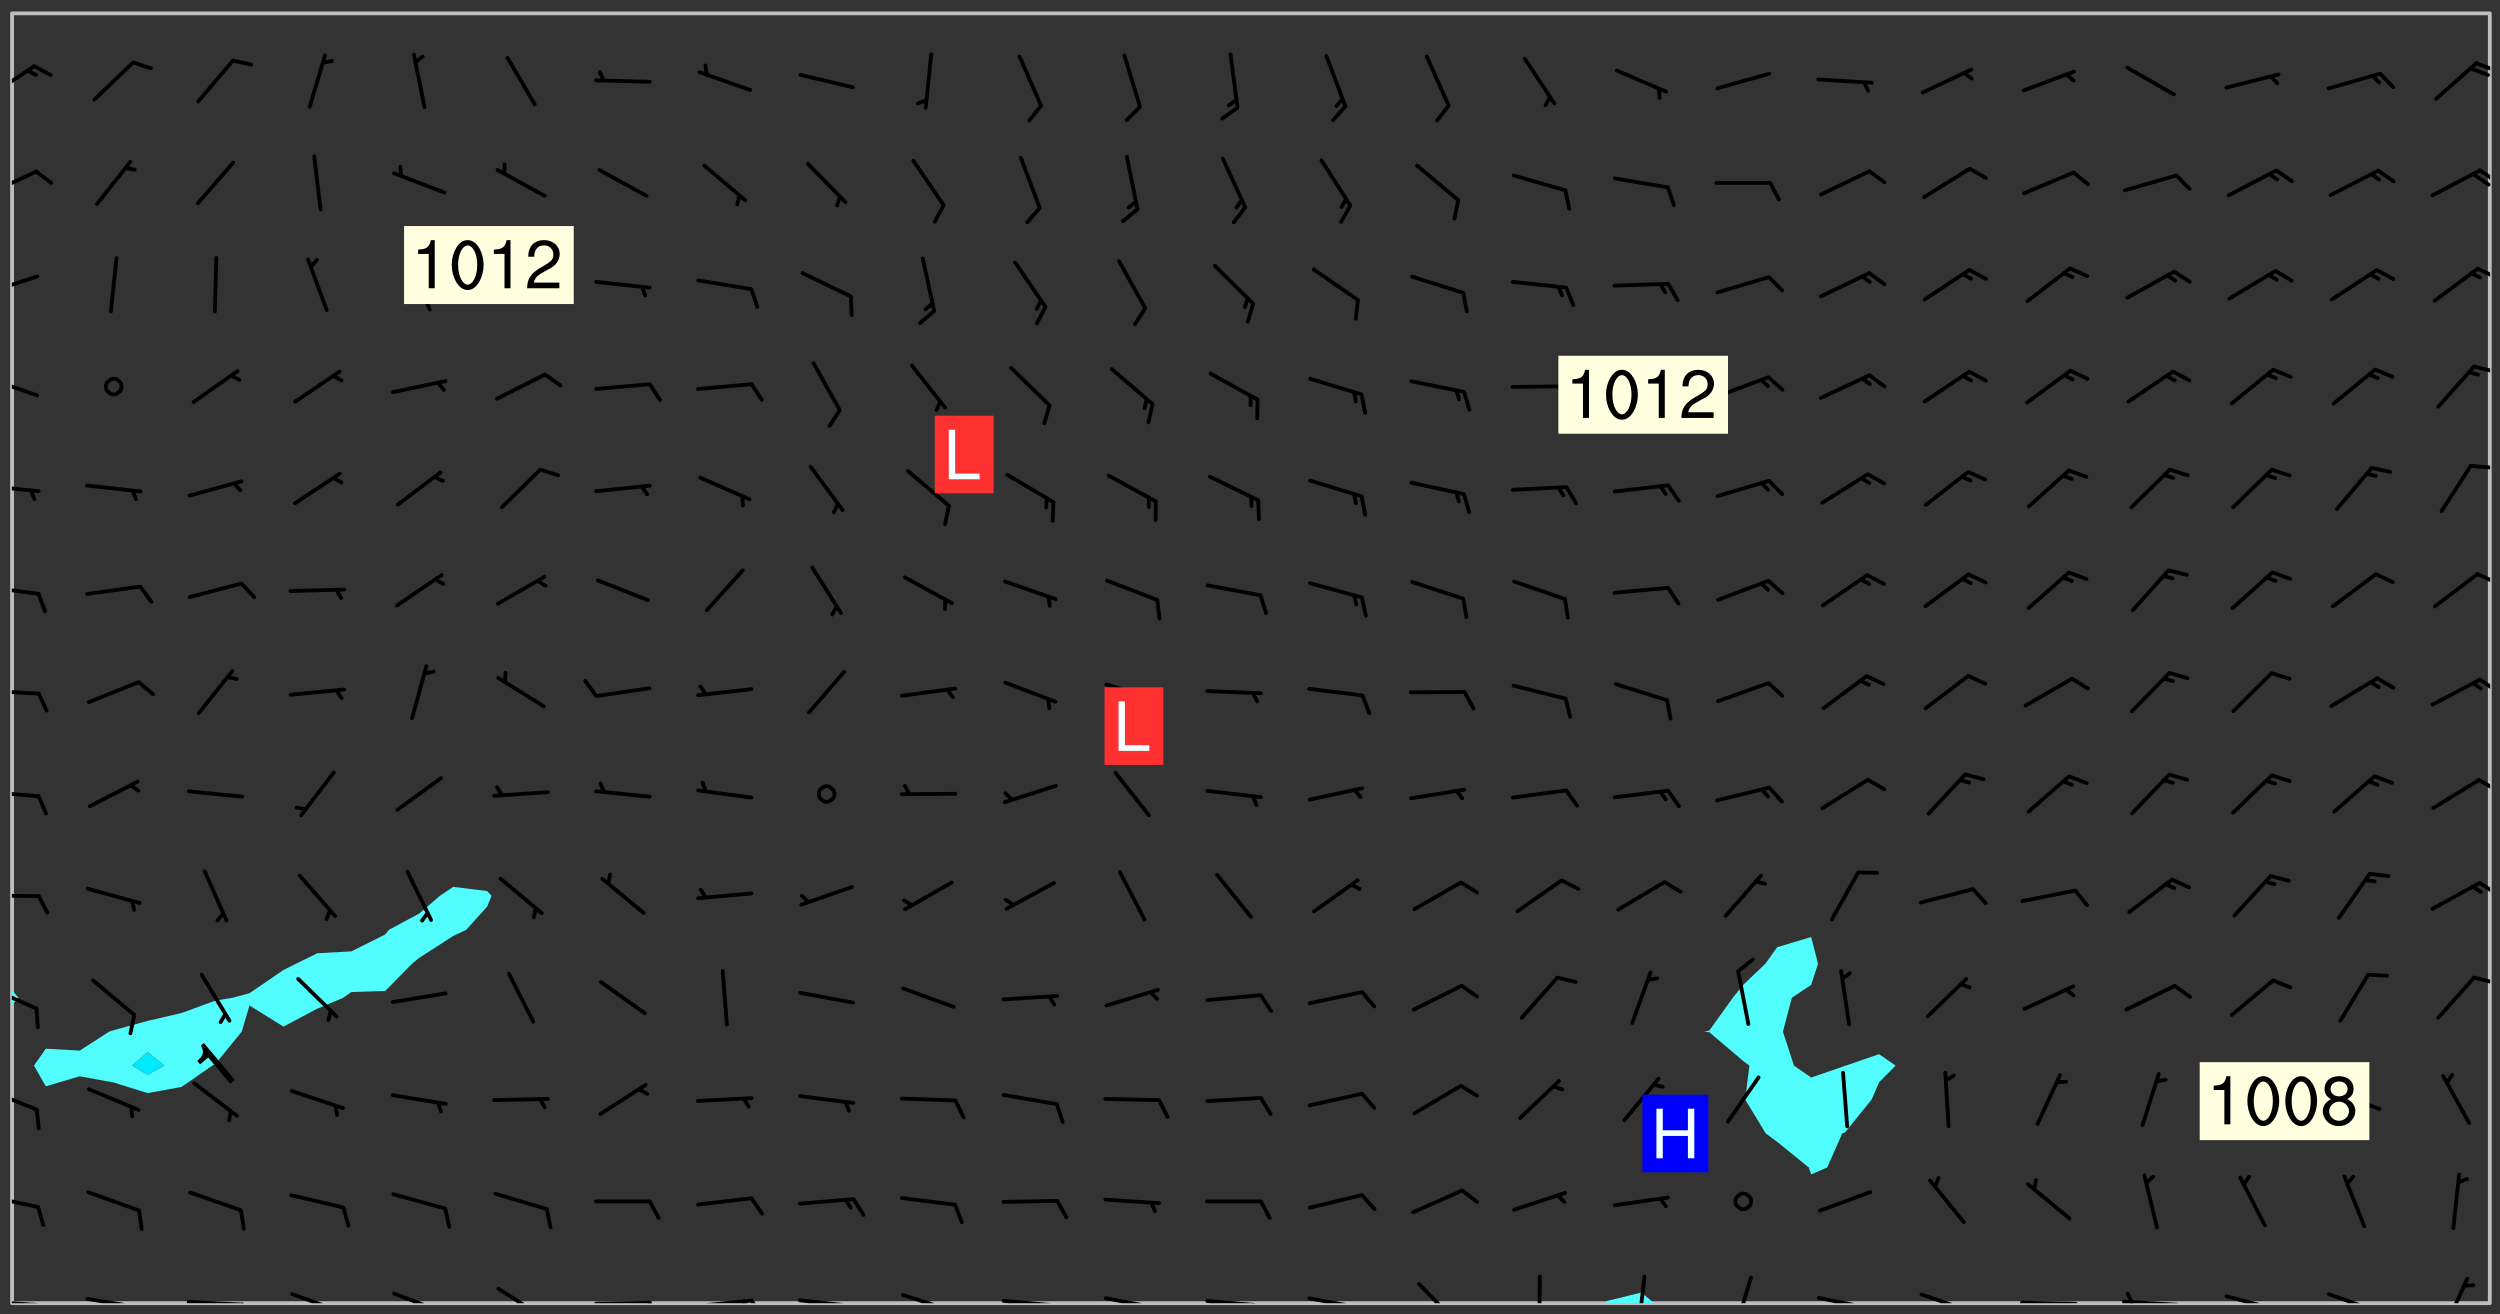 <svg xmlns="http://www.w3.org/2000/svg" role="img" xmlns:xlink="http://www.w3.org/1999/xlink" viewBox="142.45 309.95 326.84 171.84"><rect x="142.45" y="309.95" width="326.84" height="171.84" fill="#333333" stroke="none"/><defs><clipPath id="clip2"><path d="M 144 441 L 145 441 L 145 480.328 L 144 480.328 Z M 144 441"/></clipPath><clipPath id="clip3"><path d="M 144 311.672 L 145 311.672 L 145 440 L 144 440 Z M 144 311.672"/></clipPath><clipPath id="clip4"><path d="M 144 311.672 L 468 311.672 L 468 480.328 L 144 480.328 Z M 144 311.672"/></clipPath><clipPath id="clip5"><path d="M 352 478 L 359 478 L 359 480.328 L 352 480.328 Z M 352 478"/></clipPath><clipPath id="clip6"><path d="M 467 311.672 L 468 311.672 L 468 480.328 L 467 480.328 Z M 467 311.672"/></clipPath><clipPath id="clip7"><path d="M 144 479 L 148 479 L 148 480.328 L 144 480.328 Z M 144 479"/></clipPath><clipPath id="clip8"><path d="M 147 480 L 149 480 L 149 480.328 L 147 480.328 Z M 147 480"/></clipPath><clipPath id="clip9"><path d="M 153 479 L 162 479 L 162 480.328 L 153 480.328 Z M 153 479"/></clipPath><clipPath id="clip10"><path d="M 160 480 L 162 480 L 162 480.328 L 160 480.328 Z M 160 480"/></clipPath><clipPath id="clip11"><path d="M 166 479 L 175 479 L 175 480.328 L 166 480.328 Z M 166 479"/></clipPath><clipPath id="clip12"><path d="M 173 480 L 176 480 L 176 480.328 L 173 480.328 Z M 173 480"/></clipPath><clipPath id="clip13"><path d="M 180 478 L 188 478 L 188 480.328 L 180 480.328 Z M 180 478"/></clipPath><clipPath id="clip14"><path d="M 193 478 L 201 478 L 201 480.328 L 193 480.328 Z M 193 478"/></clipPath><clipPath id="clip15"><path d="M 207 478 L 214 478 L 214 480.328 L 207 480.328 Z M 207 478"/></clipPath><clipPath id="clip16"><path d="M 220 480 L 228 480 L 228 480.328 L 220 480.328 Z M 220 480"/></clipPath><clipPath id="clip17"><path d="M 227 480 L 229 480 L 229 480.328 L 227 480.328 Z M 227 480"/></clipPath><clipPath id="clip18"><path d="M 233 479 L 241 479 L 241 480.328 L 233 480.328 Z M 233 479"/></clipPath><clipPath id="clip19"><path d="M 240 479 L 243 479 L 243 480.328 L 240 480.328 Z M 240 479"/></clipPath><clipPath id="clip20"><path d="M 239 479 L 241 479 L 241 480.328 L 239 480.328 Z M 239 479"/></clipPath><clipPath id="clip21"><path d="M 246 479 L 255 479 L 255 480.328 L 246 480.328 Z M 246 479"/></clipPath><clipPath id="clip22"><path d="M 253 480 L 256 480 L 256 480.328 L 253 480.328 Z M 253 480"/></clipPath><clipPath id="clip23"><path d="M 260 478 L 268 478 L 268 480.328 L 260 480.328 Z M 260 478"/></clipPath><clipPath id="clip24"><path d="M 265 480 L 267 480 L 267 480.328 L 265 480.328 Z M 265 480"/></clipPath><clipPath id="clip25"><path d="M 273 479 L 281 479 L 281 480.328 L 273 480.328 Z M 273 479"/></clipPath><clipPath id="clip26"><path d="M 280 480 L 282 480 L 282 480.328 L 280 480.328 Z M 280 480"/></clipPath><clipPath id="clip27"><path d="M 286 479 L 295 479 L 295 480.328 L 286 480.328 Z M 286 479"/></clipPath><clipPath id="clip28"><path d="M 293 480 L 295 480 L 295 480.328 L 293 480.328 Z M 293 480"/></clipPath><clipPath id="clip29"><path d="M 300 479 L 308 479 L 308 480.328 L 300 480.328 Z M 300 479"/></clipPath><clipPath id="clip30"><path d="M 306 480 L 307 480 L 307 480.328 L 306 480.328 Z M 306 480"/></clipPath><clipPath id="clip31"><path d="M 313 479 L 321 479 L 321 480.328 L 313 480.328 Z M 313 479"/></clipPath><clipPath id="clip32"><path d="M 319 480 L 321 480 L 321 480.328 L 319 480.328 Z M 319 480"/></clipPath><clipPath id="clip33"><path d="M 327 477 L 334 477 L 334 480.328 L 327 480.328 Z M 327 477"/></clipPath><clipPath id="clip34"><path d="M 343 476 L 345 476 L 345 480.328 L 343 480.328 Z M 343 476"/></clipPath><clipPath id="clip35"><path d="M 356 476 L 358 476 L 358 480.328 L 356 480.328 Z M 356 476"/></clipPath><clipPath id="clip36"><path d="M 369 476 L 372 476 L 372 480.328 L 369 480.328 Z M 369 476"/></clipPath><clipPath id="clip37"><path d="M 379 479 L 388 479 L 388 480.328 L 379 480.328 Z M 379 479"/></clipPath><clipPath id="clip38"><path d="M 393 478 L 401 478 L 401 480.328 L 393 480.328 Z M 393 478"/></clipPath><clipPath id="clip39"><path d="M 406 480 L 415 480 L 415 480.328 L 406 480.328 Z M 406 480"/></clipPath><clipPath id="clip40"><path d="M 419 479 L 428 479 L 428 480.328 L 419 480.328 Z M 419 479"/></clipPath><clipPath id="clip41"><path d="M 420 478 L 422 478 L 422 480.328 L 420 480.328 Z M 420 478"/></clipPath><clipPath id="clip42"><path d="M 433 479 L 441 479 L 441 480.328 L 433 480.328 Z M 433 479"/></clipPath><clipPath id="clip43"><path d="M 446 478 L 454 478 L 454 480.328 L 446 480.328 Z M 446 478"/></clipPath><clipPath id="clip44"><path d="M 461 476 L 466 476 L 466 480.328 L 461 480.328 Z M 461 476"/></clipPath><clipPath id="clip45"><path d="M 144 466 L 148 466 L 148 469 L 144 469 Z M 144 466"/></clipPath><clipPath id="clip46"><path d="M 144 452 L 148 452 L 148 456 L 144 456 Z M 144 452"/></clipPath><clipPath id="clip47"><path d="M 144 438 L 148 438 L 148 443 L 144 443 Z M 144 438"/></clipPath><clipPath id="clip48"><path d="M 465 437 L 468 437 L 468 439 L 465 439 Z M 465 437"/></clipPath><clipPath id="clip49"><path d="M 144 426 L 148 426 L 148 428 L 144 428 Z M 144 426"/></clipPath><clipPath id="clip50"><path d="M 466 425 L 468 425 L 468 427 L 466 427 Z M 466 425"/></clipPath><clipPath id="clip51"><path d="M 144 413 L 148 413 L 148 415 L 144 415 Z M 144 413"/></clipPath><clipPath id="clip52"><path d="M 466 411 L 468 411 L 468 414 L 466 414 Z M 466 411"/></clipPath><clipPath id="clip53"><path d="M 144 400 L 148 400 L 148 401 L 144 401 Z M 144 400"/></clipPath><clipPath id="clip54"><path d="M 466 398 L 468 398 L 468 401 L 466 401 Z M 466 398"/></clipPath><clipPath id="clip55"><path d="M 144 386 L 148 386 L 148 388 L 144 388 Z M 144 386"/></clipPath><clipPath id="clip56"><path d="M 466 384 L 468 384 L 468 387 L 466 387 Z M 466 384"/></clipPath><clipPath id="clip57"><path d="M 144 373 L 148 373 L 148 375 L 144 375 Z M 144 373"/></clipPath><clipPath id="clip58"><path d="M 465 370 L 468 370 L 468 372 L 465 372 Z M 465 370"/></clipPath><clipPath id="clip59"><path d="M 144 359 L 148 359 L 148 362 L 144 362 Z M 144 359"/></clipPath><clipPath id="clip60"><path d="M 465 357 L 468 357 L 468 359 L 465 359 Z M 465 357"/></clipPath><clipPath id="clip61"><path d="M 144 345 L 148 345 L 148 349 L 144 349 Z M 144 345"/></clipPath><clipPath id="clip62"><path d="M 466 344 L 468 344 L 468 347 L 466 347 Z M 466 344"/></clipPath><clipPath id="clip63"><path d="M 144 332 L 148 332 L 148 336 L 144 336 Z M 144 332"/></clipPath><clipPath id="clip64"><path d="M 466 331 L 468 331 L 468 334 L 466 334 Z M 466 331"/></clipPath><clipPath id="clip65"><path d="M 465 332 L 468 332 L 468 335 L 465 335 Z M 465 332"/></clipPath><clipPath id="clip66"><path d="M 144 318 L 148 318 L 148 323 L 144 323 Z M 144 318"/></clipPath><clipPath id="clip67"><path d="M 465 317 L 468 317 L 468 320 L 465 320 Z M 465 317"/></clipPath><g id="surface682" clip-path="url(#clip1)"><path fill="#fff" fill-opacity="0" fill-rule="evenodd" d="M 0 0 L 1000 0 L 1000 1000 L 0 1000 Z M 0 0"/><path fill="#d3d3d3" fill-opacity="0" fill-rule="evenodd" d="M162.152 355.867L161.918 356.16 161.977 356.395 162.094 356.566 162.27 356.801 162.562 357.148 162.676 357.207 162.793 357.035 162.852 356.801 163.027 356.625 163.492 356.449 164.191 356.449 164.426 356.742 164.715 357.559 164.773 357.734 164.949 357.965 165.301 358.199 166 358.898 166.172 359.074 166.406 359.422 166.641 359.832 166.93 360.414 167.34 360.879 167.57 361.113 167.805 361.289 167.922 361.52 168.098 361.812 168.27 362.977 168.27 363.211 168.328 363.5 168.387 363.617 168.504 363.734 168.852 364.145 168.969 364.316 169.145 364.492 169.32 364.727 169.438 364.898 169.609 365.25 169.668 365.484 169.902 365.891 170.137 365.832 169.961 366.008 169.902 366.938 169.32 366.938 169.086 366.824 168.738 366.938 168.621 367.055 168.562 367.348 168.504 367.523 168.387 367.695 167.922 367.988 167.863 368.223 167.805 368.336 167.805 368.98 167.863 369.152 167.863 369.562 167.922 369.621 167.922 370.027 167.98 370.434 168.098 370.609 168.156 370.668 168.387 371.309 168.328 371.602 168.328 372.301 168.27 372.883 168.27 373.117 168.211 373.348 168.156 373.699 168.156 375.621 168.211 375.738 168.637 375.738 168.27 375.855 168.246 376.207 169.137 377.375 170.879 377.914 172.219 378.273 172.219 378.812 172.309 379.621 172.844 380.336 174.363 380.605 175.254 380.52 175.344 381.684 175.879 381.863 177.039 381.684 179.094 380.699 180.254 380.336 182.133 380.16 183.828 379.98 183.648 380.699 182.133 380.785 180.883 380.875 180.078 381.145 179.004 381.953 179.273 382.672 179.809 383.57 179.629 384.195 179.363 385.004 179.629 386.082 180.254 386.98 181.059 387.16 182.309 386.98 182.043 387.703 182.141 388.207 182.195 388.5 182.195 388.672 182.254 388.965 182.254 389.371 182.43 389.488 182.781 389.605 183.188 389.605 183.48 389.43 183.594 389.312 183.652 389.195 183.77 388.965 183.828 388.789 184.18 388.324 184.41 388.148 184.586 388.09 184.762 388.148 184.82 388.324 184.938 389.312 184.992 389.781 185.051 389.953 185.168 390.188 185.344 390.246 186.16 390.305 186.449 390.305 186.566 390.539 186.625 390.945 186.684 391.297 186.684 392.402 186.801 392.695 186.918 393.043 187.207 393.742 187.383 394.094 187.965 394.848 188.316 395.023 188.488 395.082 188.957 395.316 189.598 395.781 189.945 396.016 190.238 396.191 190.531 396.246 190.762 396.309 191.578 396.656 191.871 396.832 191.984 397.004 192.336 397.355 192.453 397.531 192.977 398.172 192.977 398.461 193.035 398.812 193.035 399.16 193.094 399.512 193.152 399.801 193.27 399.859 193.441 399.918 193.617 399.918 194.199 400.152 194.375 400.27 194.551 400.559 194.727 400.793 194.84 401.027 195.133 401.258 195.25 401.375 195.25 401.785 195.309 401.84 195.598 402.074 195.832 402.191 195.891 402.309 196.008 402.48 196.066 402.598 196.297 402.832 196.355 403.008 196.59 403.066 196.707 403.125 196.59 403.238 196.531 403.355 196.531 403.473 196.414 403.766 196.297 404.055 196.297 404.637 196.473 404.754 196.59 404.812 196.648 404.93 196.766 405.047 196.879 405.105 197.055 405.453 197.113 405.805 197.172 406.211 197.172 406.387 197.113 406.562 196.996 407.262 196.996 407.434 197.113 407.609 197.406 407.902 197.812 407.902 197.988 408.02 198.105 408.191 198.223 408.484 198.223 408.719 197.695 408.719 197.465 408.484 197.23 408.484 197.055 408.543 196.996 409.242 197.055 409.59 197.172 409.766 197.348 410.176 197.465 410.406 197.754 410.875 197.93 410.93 198.453 410.93 198.688 410.988 199.445 411.629 199.504 411.922 199.504 412.156 199.562 412.215 199.793 412.562 199.793 412.914 199.676 413.086 199.676 413.379 199.969 413.668 200.262 413.844 200.434 413.902 200.727 414.078 201.02 414.195 201.602 414.602 201.891 414.836 202.184 415.012 202.402 415.172 202.418 415.184 202.648 415.359 203.289 415.883 203.465 416.117 203.582 416.293 203.758 416.469 203.871 416.641 203.871 417.281 203.988 417.457 204.457 417.574 205.039 417.691 205.273 417.75 205.504 417.863 205.797 417.98 205.91 418.039 206.496 418.391 206.785 418.562 206.961 418.625 207.137 418.68 207.312 418.738 208.012 419.09 208.301 419.266 208.535 419.32 208.824 419.496 209.059 419.613 209.699 420.02 209.992 420.137 210.164 420.195 210.398 420.254 210.809 420.312 211.039 420.371 211.273 420.488 211.332 420.66 210.922 420.836 211.391 420.895 211.449 421.188 211.562 421.422 211.738 421.477 211.973 421.535 212.148 421.594 212.555 421.711 213.195 421.945 213.312 422.117 213.371 422.352 213.371 422.527 213.312 422.645 213.254 423.051 213.488 423.285 213.605 423.344 213.953 423.461 214.594 423.691 214.77 423.809 215.059 423.926 215.234 424.102 215.469 424.566 216.051 425.672 216.227 425.848 216.574 426.023 216.75 426.141 217.102 426.258 218.148 426.781 218.383 426.84 218.848 426.953 219.141 427.012 219.605 427.188 220.363 427.77 220.598 428.004 220.945 428.469 221.121 428.645 221.41 428.879 222.227 429.578 222.52 429.754 222.809 430.043 223.102 430.219 223.395 430.508 224.09 431.148 224.266 431.324 224.559 431.559 224.848 431.793 225.316 432.082 225.957 432.664 226.305 432.898 226.539 433.191 226.887 433.539 227.238 434.004 228.172 434.996 228.52 435.402 228.637 435.578 228.871 435.637 228.984 435.754 229.629 435.93 229.859 436.043 230.094 436.102 230.387 436.277 230.617 436.395 231.551 437.094 231.957 437.5 232.191 437.676 232.598 437.852 232.832 437.969 233.648 438.316 233.996 438.551 234.23 438.668 234.523 438.957 234.754 439.074 235.512 439.426 235.863 439.598 236.094 439.656 236.387 439.773 236.621 439.832 237.492 440.008 238.309 440.008 238.777 440.238 238.949 440.297 239.824 440.996 240.289 441.113 240.582 441.172 240.758 441.23 240.988 441.289 241.457 441.348 241.805 441.406 242.156 441.465 242.562 441.523 242.855 441.523 243.027 441.582 243.027 441.812 243.203 441.988 243.496 441.988 243.844 442.047 244.195 442.105 244.895 442.223 245.535 442.223 246 441.988 246.293 441.812 246.465 441.695 246.875 441.523 247.164 441.348 248.098 440.883 248.566 440.59 249.09 440.297 249.555 440.125 250.02 439.949 251.07 439.484 251.359 439.367 251.77 439.25 252.059 439.133 252.586 438.957 254.102 438.258 254.684 437.91 254.973 437.852 255.266 437.793 255.613 437.676 256.488 437.445 256.84 437.328 256.953 437.328 257.188 437.27 258.062 437.035 258.297 436.977 259.109 436.977 259.461 436.918 260.277 436.801 260.449 436.742 260.801 436.688 261.094 436.629 261.324 436.57 262.141 436.395 262.316 436.336 262.664 436.336 262.898 436.277 263.363 436.16 264.121 435.988 264.355 435.93 264.703 435.93 265.113 435.812 265.402 435.754 266.688 435.695 266.977 435.695 267.387 435.637 267.617 435.578 267.793 435.578 268.668 435.461 269.074 435.461 269.484 435.344 269.832 435.344 270.184 435.23 271.055 435.172 272.805 435.172 273.852 435.461 274.262 435.578 274.551 435.695 274.902 435.812 275.191 435.93 276.242 436.102 276.531 436.16 276.824 436.16 277.117 436.219 277.289 436.277 277.699 436.336 277.871 436.395 277.988 436.453 278.105 436.453 278.223 436.512 278.574 436.57 278.688 436.57 279.098 436.637 281.02 437.031 282.945 437.426 284.465 437.875 286.16 438.594 288.305 439.398 289.91 438.68 291.34 437.875 292.5 436.797 293.75 436.348 296.785 435.629 298.66 435.27 300.805 433.922 303.039 432.668 305.539 431.41 307.234 430.961 309.02 430.781 310.18 430.512 310.805 431.051 312.145 430.781 312.859 429.793 313.844 428.449 314.289 428.27 315.094 427.91 316.969 427.371 318.754 426.922 320.004 426.652 321.164 426.562 322.863 426.473 324.824 426.203 326.074 426.113 326.613 426.113 327.238 426.023 328.129 426.023 330.273 425.844 332.684 425.664 335.273 425.574 336.969 425.754 338.578 425.844 340.008 426.203 341.168 426.922 343.043 427.91 344.203 429.438 344.469 430.152 345.098 430.242 345.453 431.141 345.988 431.68 346.523 433.207 347.598 433.566 348.133 433.566 347.328 434.102 347.418 435.809 348.133 438.504 349.023 439.309 349.918 440.297 350.633 441.555 352.418 442.094 353.938 441.914 354.293 443.258 355.902 442.453 356.883 441.914 357.152 442.184 357.469 441.969 357.688 441.824 358.488 442.273 358.938 441.914 359.293 441.914 359.828 441.645 360.367 440.926 360.902 440.656 361.527 439.668 362.688 440.117 363.527 440.488 364.922 441.105 366.617 440.926 368.223 440.926 370.008 441.016 370.188 439.309 370.723 437.965 371.527 438.234 372.02 439.082 372.422 439.488 372.332 440.027 372.332 440.387 373.047 440.836 373.758 440.566 375.188 440.566 375.547 441.555 375.992 442.812 376.707 444.156 377.957 444.785 379.652 445.414 380.367 445.234 380.547 444.695 381.527 444.605 381.977 444.965 382.062 446.223 381.797 446.852 381.262 447.031 381.262 447.57 381.977 448.555 382.242 449.094 383.227 450.082 384.027 451.16 383.762 451.52 383.672 452.418 383.047 454.75 382.691 456.816 382.602 458.609 382.422 459.328 382.332 459.867 382.332 461.305 381.352 463.188 380.992 464.895 380.457 465.793 379.652 466.961 379.387 467.5 381.441 468.754 381.527 469.113 381.172 469.652 381.082 469.473 381.082 470.281 381.172 471.719 380.727 472.434 379.652 472.527 379.387 473.242 379.922 474.141 380.727 474.859 381.887 475.668 383.227 475.938 383.672 476.297 383.316 476.746 381.527 476.656 380.277 476.207 379.562 475.488 378.938 475.398 378.762 478.988 378.574 480.297 467.934 480.297 467.934 311.703 412.664 311.703 412.664 360.785 413.426 360.91 416.715 361.453 418.738 364.289 418.738 367.043 421.09 367.375 423.438 367.707 427.488 367.707 426.109 371.867 424.086 372.574 422.062 373.277 421.52 373.621 418.926 375.238 418.738 375.355 416.715 373.277 415.984 370.535 413.312 368.457 411.938 364.957 411.871 364.875 409.914 362.203 412.664 360.785 412.664 311.703 294.422 311.703 294.422 403.117 294.539 403.148 294.672 403.16 294.746 403.234 294.852 403.281 294.941 403.34 295.027 403.398 295.117 403.457 295.414 403.754 295.473 403.844 295.504 403.961 295.531 404.078 295.547 404.215 295.516 404.332 295.457 404.422 295.398 404.508 295.355 404.613 295.309 404.715 295.281 404.836 295.281 404.98 295.457 405.25 295.605 405.398 295.68 405.484 295.754 405.559 295.797 405.664 295.859 405.754 295.918 405.84 295.961 405.945 296.02 406.035 296.066 406.137 296.109 406.242 296.168 406.328 296.285 406.508 296.359 406.582 296.422 406.668 296.48 406.758 296.523 406.863 296.582 406.953 296.641 407.039 296.703 407.129 296.762 407.219 296.805 407.32 296.922 407.5 296.996 407.574 297.055 407.66 297.129 407.734 297.219 407.793 297.324 407.84 297.473 407.84 297.605 407.824 297.738 407.84 297.84 407.793 297.914 407.719 297.961 407.617 297.945 407.484 297.945 407.336 297.898 407.23 297.871 407.113 297.824 407.012 297.797 406.891 297.754 406.789 297.691 406.699 297.648 406.598 297.605 406.492 297.574 406.375 297.559 406.242 297.547 406.105 297.633 406.047 297.691 405.961 297.812 405.93 297.855 406.035 297.871 406.168 297.871 406.285 297.93 406.387 297.988 406.477 298.078 406.535 298.227 406.684 298.285 406.773 298.328 406.879 298.316 406.98 298.402 407.039 298.508 407.086 298.594 407.145 298.684 407.203 298.758 407.277 298.641 407.305 298.535 407.352 298.449 407.41 298.375 407.484 298.316 407.574 298.254 407.66 298.227 407.781 298.18 407.883 298.137 407.988 298.105 408.105 298.094 408.238 298.078 408.371 298.078 408.52 298.105 408.637 298.152 408.742 298.195 408.844 298.254 408.934 298.328 409.008 298.418 409.066 298.492 409.141 298.582 409.199 298.641 409.289 298.684 409.395 298.73 409.496 298.848 409.527 298.98 409.543 299.129 409.543 299.246 409.512 299.352 409.555 299.395 409.66 299.441 409.762 299.469 409.883 299.5 410 299.527 410.117 299.559 410.238 299.586 410.355 299.691 410.398 299.793 410.445 299.926 410.43 300.074 410.578 300.137 410.664 300.211 410.738 300.281 410.812 300.371 410.875 300.477 410.918 300.578 410.961 300.695 410.992 300.832 411.008 300.949 410.977 301.023 410.902 301.051 410.785 301.039 410.652 301.008 410.531 300.98 410.414 301.023 410.309 301.141 410.309 301.23 410.371 301.348 410.398 301.496 410.398 301.629 410.414 301.777 410.414 301.91 410.43 302.043 410.414 302.191 410.414 302.324 410.398 302.457 410.387 302.594 410.398 302.711 410.371 302.844 410.355 303.035 410.297 302.977 410.473 302.961 410.605 302.934 410.727 302.918 410.859 302.859 410.945 302.727 410.961 302.621 411.008 302.516 411.051 302.398 411.082 302.281 411.109 302.016 411.141 301.867 411.141 301.734 411.156 301.66 411.23 301.719 411.316 301.867 411.465 301.984 411.645 302.059 411.715 302.148 411.777 302.238 411.836 302.324 411.895 302.414 411.953 302.516 411.996 302.621 412.059 302.727 412.102 302.812 412.16 302.918 412.207 303.02 412.25 303.199 412.367 303.258 412.457 303.215 412.559 303.168 412.664 303.184 412.797 303.406 413.02 303.465 413.109 303.508 413.211 303.539 413.332 303.582 413.434 303.598 413.566 303.629 413.684 303.641 413.82 303.672 413.938 303.82 414.086 303.922 414.129 304.027 414.172 304.145 414.203 304.277 414.219 304.414 414.234 304.531 414.234 304.648 414.203 304.738 414.145 304.781 414.039 304.828 413.938 304.871 413.832 304.902 413.715 304.914 413.582 304.914 413.434 304.902 413.301 304.887 413.168 304.855 413.051 304.812 412.945 304.766 412.84 304.723 412.738 304.68 412.633 304.664 412.5 304.68 412.367 304.707 412.25 304.738 412.133 304.766 412.012 304.812 411.91 304.902 411.852 304.988 411.789 305.062 411.715 305.152 411.656 305.375 411.434 305.434 411.348 305.508 411.273 305.625 411.094 305.684 411.008 305.684 410.859 305.609 410.785 305.508 410.738 305.402 410.695 305.301 410.652 305.242 410.562 305.195 410.457 305.168 410.34 305.258 410.281 305.375 410.25 305.477 410.207 305.656 410.09 305.805 409.941 305.816 409.809 305.805 409.703 305.715 409.645 305.582 409.66 305.434 409.66 305.301 409.676 305.168 409.66 305.047 409.629 304.961 409.57 304.887 409.496 304.828 409.406 304.766 409.32 304.648 409.141 304.59 409.055 304.621 408.934 304.707 408.875 304.828 408.844 304.887 408.758 304.887 408.637 304.855 408.52 304.797 408.43 304.738 408.344 304.691 408.238 304.664 408.121 304.648 407.988 304.707 407.898 304.781 407.824 304.871 407.766 304.988 407.586 305.062 407.512 305.121 407.426 305.27 407.277 305.391 407.246 305.523 407.23 305.656 407.246 305.73 407.32 305.773 407.426 305.789 407.559 305.758 407.676 305.641 407.707 305.508 407.719 305.359 407.867 305.316 407.973 305.27 408.074 305.242 408.195 305.211 408.312 305.211 408.461 305.242 408.578 305.285 408.684 305.344 408.773 305.418 408.844 305.492 408.918 305.609 408.949 305.73 408.977 305.848 408.949 305.98 408.934 306.098 408.934 306.188 408.992 306.262 409.066 306.309 409.172 306.367 409.258 306.469 409.305 306.602 409.32 306.707 409.363 306.793 409.422 306.781 409.527 306.707 409.602 306.527 409.719 306.469 409.809 306.379 409.867 306.309 409.941 306.234 410.016 306.172 410.105 306.145 410.223 306.129 410.355 306.145 410.488 306.129 410.621 306.129 410.77 306.145 410.902 306.172 411.02 306.203 411.141 306.277 411.215 306.367 411.273 306.453 411.332 306.543 411.391 306.66 411.422 306.66 411.508 306.559 411.555 306.469 411.613 306.203 411.645 306.086 411.672 305.938 411.672 305.832 411.715 305.73 411.762 305.672 411.852 305.609 412.086 305.598 412.219 305.566 412.34 305.551 412.473 305.551 412.766 305.539 412.898 305.551 413.035 305.566 413.168 305.699 413.184 305.832 413.195 305.953 413.227 306.039 413.285 306.113 413.359 306.16 413.465 306.203 413.566 306.219 413.699 306.219 414.145 306.203 414.277 306.203 414.723 306.234 414.988 306.262 415.105 306.277 415.238 306.309 415.355 306.395 415.566 306.426 415.832 306.426 415.98 306.395 416.098 306.367 416.215 306.336 416.336 306.309 416.453 306.277 416.57 306.246 416.691 306.234 416.824 306.219 416.957 306.309 417.016 306.426 416.984 306.527 417 306.574 417.105 306.543 417.371 306.543 417.812 306.5 417.918 306.453 418.023 306.41 418.125 306.367 418.23 306.309 418.316 306.277 418.438 306.234 418.555 306.203 418.672 306.188 418.805 306.203 418.938 306.262 419.027 306.367 419.074 306.453 419.133 306.512 419.219 306.5 419.355 306.469 419.473 306.426 419.574 306.426 420.02 306.41 420.152 306.41 420.301 306.379 420.418 306.336 420.523 306.309 420.641 306.262 420.746 306.219 420.848 306.188 420.969 306.16 421.086 306.129 421.219 306.098 421.336 306.07 421.453 306.027 421.559 305.996 421.676 305.965 421.797 305.953 421.93 305.938 422.062 305.938 422.359 305.965 422.477 305.965 422.625 306.012 423.023 306.039 423.141 306.098 423.23 306.219 423.262 306.367 423.262 306.5 423.246 306.559 423.336 306.559 423.453 306.5 423.543 306.41 423.602 306.309 423.645 306.203 423.691 306.113 423.75 306.027 423.809 305.891 423.824 305.773 423.793 305.641 423.777 305.539 423.824 305.477 423.91 305.465 424.047 305.449 424.18 305.418 424.297 305.391 424.414 305.375 424.547 305.344 424.668 305.344 424.965 305.359 425.098 305.391 425.215 305.391 425.363 305.402 425.496 305.402 425.645 305.375 425.762 305.328 425.863 305.301 425.984 305.27 426.102 305.211 426.191 305.137 426.266 305.035 426.309 304.93 426.355 304.812 426.383 304.691 426.414 304.59 426.367 304.648 426.281 304.754 426.234 304.781 426.117 304.812 426 304.84 425.879 304.871 425.762 304.871 425.613 304.887 425.48 304.855 425.363 304.812 425.258 304.707 425.273 304.633 425.348 304.531 425.391 304.441 425.453 304.367 425.527 304.324 425.629 304.309 425.762 304.277 425.879 304.25 426 304.219 426.117 304.191 426.234 304.16 426.355 304.133 426.473 304.102 426.59 304.059 426.695 303.969 426.754 303.879 426.754 303.762 426.723 303.73 426.637 303.746 426.5 303.715 426.383 303.715 426.234 303.703 426.102 303.703 425.953 303.641 425.719 303.613 425.598 303.57 425.496 303.523 425.391 303.465 425.305 303.406 425.215 303.363 425.109 303.301 425.023 303.152 424.875 303.082 424.801 302.977 424.754 302.871 424.711 302.77 424.668 302.473 424.371 302.383 424.297 302.297 424.238 302.191 424.195 302.102 424.133 302.016 424.074 301.91 424.031 301.82 423.973 301.734 423.91 301.66 423.84 301.555 423.793 301.469 423.734 301.363 423.691 301.273 423.629 301.172 423.586 301.066 423.543 300.98 423.484 300.875 423.438 300.77 423.395 300.668 423.348 300.578 423.289 300.477 423.246 300.371 423.203 300.281 423.141 300.164 423.113 300.031 423.098 299.898 423.113 299.75 423.113 299.617 423.129 299.5 423.098 299.41 423.039 299.336 422.965 299.246 422.906 299.145 422.859 298.996 422.859 298.875 422.832 298.773 422.789 298.699 422.715 298.582 422.535 298.492 422.477 298.391 422.434 298.301 422.371 298.195 422.328 298.105 422.27 298.02 422.211 297.914 422.164 297.855 422.078 297.797 421.988 297.754 421.883 297.707 421.781 297.633 421.707 297.547 421.648 297.473 421.574 297.383 421.516 297.16 421.293 297.117 421.188 297.086 420.922 297.191 420.879 297.336 420.879 297.441 420.922 297.516 420.996 297.605 421.055 297.691 421.113 297.797 421.16 297.887 421.219 298.035 421.367 298.105 421.441 298.254 421.59 298.316 421.676 298.391 421.75 298.477 421.809 298.551 421.883 298.641 421.945 298.73 422.004 298.816 422.062 299.086 422.238 299.188 422.285 299.293 422.328 299.395 422.371 299.441 422.297 299.5 422.211 299.574 422.137 299.645 422.062 299.75 422.105 299.824 422.18 299.883 422.27 299.926 422.371 299.973 422.477 300.016 422.582 300.137 422.609 300.254 422.582 300.328 422.492 300.371 422.387 300.43 422.297 300.504 422.223 300.609 422.18 300.727 422.152 300.859 422.164 300.949 422.223 301.098 422.371 301.156 422.461 301.199 422.566 301.246 422.668 301.289 422.773 301.332 422.875 301.438 422.922 301.543 422.965 301.676 422.98 301.762 422.922 301.82 422.832 301.895 422.758 302 422.715 302.117 422.742 302.223 422.789 302.324 422.832 302.43 422.875 302.531 422.922 302.711 423.039 302.711 423.156 302.695 423.289 302.711 423.422 302.727 423.559 302.785 423.645 302.887 423.691 303.008 423.719 303.125 423.75 303.273 423.75 303.391 423.719 303.449 423.629 303.629 423.512 303.688 423.422 303.762 423.348 303.82 423.262 303.938 423.082 304.117 422.965 304.234 422.996 304.324 423.055 304.367 423.129 304.352 423.262 304.352 423.379 304.441 423.438 304.59 423.438 304.723 423.422 304.855 423.41 305.121 423.379 305.227 423.336 305.344 423.305 305.465 423.277 305.539 423.203 305.609 423.129 305.672 423.039 305.656 422.934 305.609 422.832 305.508 422.789 305.402 422.773 305.285 422.801 305.02 422.832 304.871 422.832 304.797 422.758 304.707 422.699 304.59 422.668 304.473 422.641 304.34 422.625 304.191 422.625 304.059 422.641 303.762 422.641 303.656 422.594 303.508 422.445 303.465 422.344 303.406 422.254 303.629 422.031 303.715 421.973 303.82 421.93 303.938 421.898 304.07 421.883 304.203 421.898 304.34 421.914 304.441 421.957 304.574 421.945 304.664 421.883 304.766 421.84 304.828 421.75 304.781 421.648 304.691 421.59 304.574 421.559 304.473 421.516 304.414 421.426 304.352 421.336 304.352 421.219 304.367 421.086 304.473 421.039 304.547 420.969 304.547 420.848 304.457 420.789 304.426 420.672 304.516 420.613 304.59 420.539 304.633 420.434 304.691 420.344 304.738 420.242 304.754 420.109 304.754 419.961 304.707 419.855 304.664 419.754 304.574 419.695 304.441 419.68 304.34 419.637 304.203 419.621 304.086 419.59 303.641 419.59 303.508 419.574 303.375 419.562 303.242 419.547 303.125 419.516 302.977 419.516 302.844 419.5 302.711 419.488 302.445 419.457 302.324 419.414 302.238 419.355 302.164 419.281 302.164 419.133 302.176 419 302.281 418.953 302.383 418.91 302.516 418.895 302.668 418.895 302.801 418.879 303.094 418.879 303.215 418.91 303.316 418.953 303.406 419.012 303.641 419.074 303.762 419.027 303.852 418.969 303.953 418.926 304.086 418.91 304.191 418.953 304.293 419 304.426 419.012 304.547 418.984 304.691 418.984 304.812 418.953 304.93 418.926 305.035 418.879 305.109 418.805 305.195 418.746 305.344 418.598 305.402 418.512 305.449 418.406 305.477 418.289 305.492 418.184 305.391 418.141 305.301 418.082 305.184 418.051 305.078 418.008 304.988 417.945 304.914 417.859 304.84 417.785 304.738 417.742 304.633 417.695 304.531 417.652 304.473 417.562 304.426 417.461 304.34 417.25 304.277 417.164 304.219 417.074 304.145 417 304.059 416.941 303.789 416.941 303.672 416.973 303.582 417.031 303.48 417.074 303.348 417.09 303.242 417.074 303.215 416.957 303.152 416.867 303.035 416.836 302.934 416.793 302.785 416.645 302.754 416.527 302.738 416.422 302.812 416.348 302.992 416.23 303.109 416.203 303.227 416.172 303.363 416.188 303.465 416.23 303.57 416.273 303.672 416.32 303.777 416.363 303.895 416.395 304.027 416.41 304.145 416.438 304.277 416.453 304.383 416.438 304.473 416.379 304.398 416.305 304.293 416.262 304.219 416.188 304.145 416.098 303.996 415.949 303.91 415.891 303.82 415.832 303.746 415.758 303.656 415.699 303.555 415.652 303.434 415.625 303.332 415.578 303.227 415.535 303.109 415.504 303.008 415.461 302.887 415.43 302.738 415.43 302.621 415.461 302.516 415.504 302.43 415.566 302.25 415.684 302.164 415.742 302.074 415.801 301.969 415.848 301.883 415.906 301.777 415.949 301.676 415.992 301.57 416.039 301.496 416.113 301.438 416.203 301.379 416.289 301.332 416.395 301.273 416.48 301.199 416.555 301.066 416.543 300.949 416.512 300.832 416.512 300.758 416.586 300.668 416.645 300.594 416.719 300.504 416.777 300.418 416.836 300.312 416.883 300.211 416.926 300.074 416.941 299.973 416.898 299.824 416.75 299.719 416.703 299.633 416.703 299.527 416.75 299.426 416.793 299.305 416.824 299.188 416.793 299.113 416.719 299.113 416.602 299.145 416.48 299.219 416.41 299.277 416.32 299.352 416.246 299.469 416.215 299.574 416.172 299.867 416.172 300 416.156 300.137 416.141 300.238 416.098 300.328 416.039 300.43 415.992 300.52 415.934 300.652 415.922 300.742 415.98 300.875 415.992 300.965 415.934 301.051 415.875 301.156 415.832 301.246 415.773 301.332 415.711 301.422 415.652 301.57 415.504 301.629 415.418 301.688 415.328 301.793 415.285 301.926 415.27 302.043 415.297 302.164 415.328 302.223 415.27 302.281 415.18 302.312 414.914 302.34 414.797 302.445 414.809 302.578 414.824 302.68 414.781 302.77 414.723 302.828 414.633 302.902 414.559 302.961 414.469 303.008 414.367 303.02 414.234 303.008 414.102 302.961 413.996 302.812 413.848 302.754 413.758 302.695 413.672 302.652 413.566 302.652 413.121 302.668 412.988 302.668 412.84 302.68 412.707 302.621 412.648 302.531 412.707 302.43 412.664 302.25 412.547 302.164 412.488 302.102 412.398 302.043 412.309 301.969 412.234 301.883 412.176 301.762 412.207 301.66 412.219 301.555 412.266 301.469 412.324 301.363 412.367 301.215 412.516 301.125 412.574 301.039 412.633 300.949 412.695 300.844 412.738 300.711 412.754 300.711 412.633 300.816 412.59 300.934 412.559 301.008 412.488 301.051 412.383 301.051 412.234 301.023 412.117 300.875 411.969 300.742 411.953 300.594 411.953 300.477 411.984 300.371 412.027 300.27 412.07 300.18 412.133 300.062 412.16 299.988 412.086 300 411.953 299.957 411.852 299.914 411.746 299.824 411.688 299.707 411.715 299.586 411.746 299.469 411.777 299.367 411.82 299.246 411.852 299.145 411.895 299.039 411.938 298.949 411.996 298.848 412.012 298.848 411.895 298.863 411.762 298.805 411.672 298.73 411.715 298.582 411.863 298.523 411.953 298.449 412.027 298.402 412.133 298.359 412.234 298.285 412.309 298.227 412.398 298.152 412.473 298.094 412.559 298.02 412.633 297.93 412.695 297.855 412.766 297.781 412.84 297.68 412.855 297.547 412.871 297.441 412.828 297.441 412.707 297.59 412.559 297.633 412.457 297.691 412.367 297.738 412.266 297.781 412.16 297.84 412.07 297.871 411.953 297.914 411.852 297.945 411.73 297.973 411.613 298.02 411.508 298.062 411.406 298.105 411.301 298.18 411.23 298.27 411.168 298.359 411.109 298.461 411.066 298.758 411.066 299.023 411.035 299.129 410.992 299.055 410.918 298.938 410.887 298.832 410.844 298.742 410.785 298.641 410.738 298.551 410.68 298.449 410.637 298.344 410.594 298.254 410.531 298.168 410.473 298.062 410.43 297.961 410.387 297.84 410.355 297.723 410.324 297.621 410.281 297.5 410.25 297.398 410.207 297.309 410.148 297.266 410.043 297.25 409.91 297.352 409.867 297.484 409.852 297.621 409.867 297.754 409.852 297.855 409.809 297.914 409.719 297.93 409.613 297.84 409.555 297.766 409.48 297.664 409.438 297.574 409.379 297.426 409.23 297.383 409.125 297.367 408.992 297.367 408.699 297.309 408.609 297.219 408.551 297.145 408.477 297.102 408.371 297.07 408.254 297.012 408.164 296.938 408.09 296.82 408.062 296.746 407.988 296.656 407.93 296.566 407.867 296.48 407.809 296.406 407.734 296.348 407.648 296.301 407.543 296.215 407.484 296.066 407.336 295.871 407.277 295.738 407.293 295.637 407.336 295.562 407.41 295.516 407.512 295.473 407.617 295.414 407.707 295.355 407.793 295.059 408.09 294.969 408.148 294.883 408.148 294.82 408.062 294.777 407.957 294.809 407.84 294.867 407.75 294.895 407.633 294.883 407.5 294.793 407.438 294.688 407.484 294.57 407.512 294.453 407.543 294.184 407.719 294.082 407.766 293.965 407.793 293.859 407.84 293.77 407.898 293.668 407.941 293.609 407.855 293.562 407.75 293.578 407.617 293.625 407.512 293.695 407.438 293.77 407.367 293.828 407.277 293.828 407.129 293.785 407.023 293.547 407.023 293.445 407.07 293.414 407.188 293.387 407.305 293.355 407.426 293.281 407.469 293.148 407.484 293.074 407.438 293.031 407.336 292.988 407.23 292.941 407.129 292.898 407.023 292.777 407.055 292.676 407.098 292.543 407.113 292.426 407.145 292.32 407.188 292.23 407.246 292.129 407.293 292.008 407.32 291.875 407.336 291.773 407.293 291.715 407.203 291.668 407.098 291.625 406.996 291.582 406.891 291.582 406.773 291.641 406.684 291.727 406.625 291.906 406.508 292.008 406.461 292.113 406.418 292.219 406.359 292.32 406.316 292.41 406.254 292.512 406.211 292.617 406.152 292.719 406.105 292.809 406.047 292.914 406.004 293.016 405.961 293.105 405.898 293.207 405.855 293.344 405.84 293.461 405.871 293.562 405.914 293.684 405.945 293.785 405.988 293.891 406.035 293.992 406.078 294.098 406.121 294.199 406.168 294.305 406.211 294.406 406.254 294.512 406.301 294.598 406.359 294.703 406.402 294.82 406.434 294.926 406.477 295.027 406.523 295.117 406.582 295.223 406.625 295.324 406.668 295.43 406.715 295.547 406.742 295.648 406.789 295.77 406.816 295.918 406.816 296.004 406.758 296.02 406.656 296.078 406.566 296.051 406.449 295.977 406.375 295.859 406.195 295.785 406.121 295.695 406.047 295.516 405.93 295.43 405.871 295.324 405.828 295.223 405.781 294.953 405.605 294.895 405.516 294.82 405.441 294.762 405.352 294.719 405.25 294.688 405.133 294.672 404.996 294.672 404.434 294.66 404.301 294.645 404.168 294.613 404.051 294.598 403.918 294.586 403.785 294.555 403.664 294.332 403.441 294.273 403.355 294.258 403.25 294.289 403.133 294.422 403.117 294.422 311.703 172.992 311.703 172.992 313.156 172.934 313.391 172.582 314.441 172.41 314.965 172.293 315.312 172.117 315.723 172 315.895 171.766 316.188 171.535 316.246 171.184 316.246 171.066 316.305 170.836 316.711 170.836 317.004 170.953 317.18 171.184 317.41 171.301 317.645 171.941 318.402 172.234 318.867 172.41 319.102 172.641 319.453 172.875 319.801 173.516 320.617 173.691 321.082 173.863 321.492 173.98 322.188 174.156 322.656 174.273 324.055 174.332 324.52 174.332 325.395 174.449 326.441 174.449 331.223 174.391 331.688 174.039 332.969 173.863 333.492 173.75 333.902 173.398 334.832 172.934 336 172.699 336.582 172.582 336.758 172.41 337.105 172.234 337.512 171.883 338.328 171.824 338.621 171.711 338.914 171.594 339.203 171.535 339.379 171.418 340.254 171.359 340.66 171.301 340.777 171.242 340.953 171.184 341.125 170.953 341.652 170.836 341.824 170.836 342.059 170.719 342.293 170.66 342.465 170.484 343.051 170.484 343.34 170.426 343.516 170.426 343.809 170.367 343.922 170.309 344.449 170.309 344.621 170.254 344.855 170.254 347.477 170.078 348.293 169.961 348.469 169.785 348.703 169.668 348.875 169.555 349.109 168.969 350.043 168.738 350.332 168.445 350.797 168.27 351.031 167.98 351.383 167.629 352.082 167.516 352.312 167.34 352.723 167.164 352.953 166.758 353.48 165.941 354.18 165.648 354.352 165.359 354.586 165.184 354.703 165.008 354.879 164.484 355.285 163.957 355.461 163.785 355.637 163.551 355.691 162.91 355.867 162.152 355.867M174.363 386.891L173.289 387.34 173.648 388.234 174.898 387.52 175.344 386.98 174.363 386.891"/><path fill="#d3d3d3" fill-opacity="0" fill-rule="evenodd" d="M201.508 416.598L200.613 416.598 201.062 417.227 202.043 417.586 202.848 417.496 203.293 416.508 203.117 416.598 202.402 416.242 201.508 416.598M356.129 475.668L356.07 475.145 356.07 474.852 356.184 474.559 356.242 474.328 356.711 473.859 356.824 473.859 356.941 473.746 357.059 473.688 357.234 473.688 357.469 473.629 357.816 473.629 358.051 473.688 358.168 473.746 358.398 473.918 358.457 474.094 358.574 474.676 358.574 474.969 358.457 475.145 358.285 475.434 358.109 475.609 357.582 476.133 357.352 476.367 357.234 476.426 357.059 476.426 356.941 476.367 356.535 476.074 356.359 475.957 356.242 475.898 356.184 475.785 356.129 475.668M362.77 464.711L362.711 464.539 362.711 463.43 362.77 463.258 362.945 463.199 363.117 463.141 363.293 463.141 363.527 463.082 363.645 463.141 363.703 463.84 363.645 464.012 363.527 464.188 363.41 464.246 363.176 464.77 363.062 464.828 362.828 464.828 362.77 464.711M372.383 450.32L372.266 450.145 372.266 449.445 372.559 448.57 372.676 448.398 372.852 448.047 372.965 447.816 373.082 447.523 373.434 446.766 373.551 446.535 373.723 446.301 373.898 446.301 374.016 446.242 374.656 446.242 374.773 446.301 375.008 446.535 375.18 446.648 375.531 446.941 375.648 447.059 375.762 447.234 375.762 447.348 375.879 447.406 375.996 447.523 375.996 448.223 375.938 448.398 375.938 448.629 375.879 448.805 375.531 449.855 375.414 450.086 375.297 450.32 375.18 450.379 374.949 450.613 374.309 450.902 373.434 450.902 373.023 450.785 372.383 450.32"/><path fill="none" stroke="#bebebe" stroke-linecap="round" stroke-linejoin="round" stroke-miterlimit="10" stroke-width=".5" d="M 431.957 354.305 L 108.027 354.305 L 108.027 185.68 L 431.957 185.68 L 431.957 354.305" transform="matrix(1 0 0 -1 36 666)"/><g clip-path="url(#clip2)"><path fill="#fff" fill-opacity="0" fill-rule="evenodd" d="M 144 475.891 L 144 480.328 L 144.004 480.328 L 144 480.328 L 144 441.363 L 144 475.891"/></g><g clip-path="url(#clip3)"><path fill="#fff" fill-opacity="0" fill-rule="evenodd" d="M 144 435.945 L 144 439.398 L 144 311.672 L 144.004 311.672 L 144 311.672 L 144 435.945"/></g><path fill="#50fcfc" fill-rule="evenodd" d="M 144 439.398 L 144 441.363 L 144.004 441.359 L 144.004 439.398 L 144 439.398"/><g clip-path="url(#clip4)"><path fill="#fff" fill-opacity="0" fill-rule="evenodd" d="M 144.004 480.328 L 144.004 441.359 L 144.867 440.383 L 144.004 439.398 L 144.004 311.672 L 201.699 311.672 L 201.699 425.895 L 199.957 427.07 L 197.262 429.383 L 193.301 431.508 L 192.82 432.109 L 188.383 434.328 L 183.945 434.574 L 181.145 435.945 L 179.508 436.762 L 175.066 439.801 L 172.895 440.383 L 170.629 440.758 L 166.191 442.383 L 161.754 443.418 L 157.316 444.629 L 156.73 444.82 L 152.875 447.301 L 148.438 447.055 L 146.891 449.262 L 148.438 451.969 L 152.875 450.66 L 157.316 451.473 L 161.754 452.859 L 166.191 452.047 L 170.207 449.262 L 170.629 449.023 L 174.055 444.82 L 175.066 441.406 L 179.508 444.164 L 183.945 441.809 L 187.348 440.383 L 188.383 439.645 L 192.82 439.5 L 196.309 435.945 L 197.262 435.172 L 201.699 432.316 L 203.402 431.508 L 206.137 428.48 L 206.715 427.07 L 206.137 426.441 L 201.699 425.895 L 201.699 311.672 L 299.344 311.672 L 299.344 422.598 L 299.305 422.629 L 299.344 422.672 L 299.375 422.629 L 299.344 422.598 L 299.344 311.672 L 379.234 311.672 L 379.234 432.449 L 374.793 433.781 L 373.242 435.945 L 370.355 438.707 L 368.996 440.383 L 365.918 444.68 L 365.25 444.82 L 365.918 444.902 L 370.355 448.668 L 371.16 449.262 L 370.609 453.699 L 373.301 458.137 L 374.793 459.23 L 378.918 462.574 L 379.234 463.492 L 381.332 462.574 L 383.297 458.137 L 383.672 457.992 L 387.141 453.699 L 388.109 451.449 L 390.277 449.262 L 388.109 447.766 L 383.77 449.262 L 383.672 449.289 L 379.234 450.824 L 376.984 449.262 L 375.543 444.82 L 376.715 440.383 L 379.234 438.711 L 380.133 435.945 L 379.234 432.449 L 379.234 311.672 L 467.996 311.672 L 467.996 480.328 L 358.715 480.328 L 357.043 478.93 L 352.602 480.02 L 352.277 480.328 L 144.004 480.328"/></g><path fill="#50fcfc" fill-rule="evenodd" d="M144.867 440.383L144.004 441.359 144.004 439.398 144.867 440.383M148.438 451.969L146.891 449.262 148.438 447.055 152.875 447.301 156.73 444.82 157.316 444.629 161.754 443.418 161.754 447.496 159.727 449.262 161.754 450.449 163.938 449.262 161.754 447.496 161.754 443.418 166.191 442.383 170.629 440.758 172.895 440.383 175.066 439.801 179.508 436.762 181.145 435.945 183.945 434.574 188.383 434.328 192.82 432.109 193.301 431.508 197.262 429.383 199.957 427.07 201.699 425.895 206.137 426.441 206.715 427.07 206.137 428.48 203.402 431.508 201.699 432.316 197.262 435.172 196.309 435.945 192.82 439.5 188.383 439.645 187.348 440.383 183.945 441.809 179.508 444.164 175.066 441.406 174.055 444.82 170.629 449.023 170.207 449.262 166.191 452.047 161.754 452.859 157.316 451.473 152.875 450.66 148.438 451.969"/><path fill="#00e8fc" fill-rule="evenodd" d="M 161.754 450.449 L 159.727 449.262 L 161.754 447.496 L 163.938 449.262 L 161.754 450.449"/><path fill="#50fcfc" fill-rule="evenodd" d="M 299.344 422.672 L 299.305 422.629 L 299.344 422.598 L 299.375 422.629 L 299.344 422.672"/><g clip-path="url(#clip5)"><path fill="#50fcfc" fill-rule="evenodd" d="M 352.277 480.328 L 352.602 480.02 L 357.043 478.93 L 358.715 480.328 L 352.277 480.328"/></g><path fill="#50fcfc" fill-rule="evenodd" d="M 365.918 444.902 L 365.25 444.82 L 365.918 444.68 L 368.996 440.383 L 370.355 438.707 L 373.242 435.945 L 374.793 433.781 L 379.234 432.449 L 380.133 435.945 L 379.234 438.711 L 376.715 440.383 L 375.543 444.82 L 376.984 449.262 L 379.234 450.824 L 383.672 449.289 L 383.77 449.262 L 388.109 447.766 L 390.277 449.262 L 388.109 451.449 L 387.141 453.699 L 383.672 457.992 L 383.297 458.137 L 381.332 462.574 L 379.234 463.492 L 378.918 462.574 L 374.793 459.23 L 373.301 458.137 L 370.609 453.699 L 371.16 449.262 L 370.355 448.668 L 365.918 444.902"/><g clip-path="url(#clip6)"><path fill="#fff" fill-opacity="0" fill-rule="evenodd" d="M 467.996 480.328 L 468 480.328 L 468 311.672 L 467.996 311.672 L 468 311.672 L 468 480.328 L 467.996 480.328"/></g><path fill="#fff" fill-opacity="0" fill-rule="evenodd" d="M 171.266 455.113 L 175.738 451.355 L 169.332 443.73 L 164.859 447.488 L 171.266 455.113"/><path fill-rule="evenodd" d="M 168.719 446.641 L 169.109 446.312 L 173.156 451.133 L 172.555 451.637 L 169.668 448.199 L 168.605 449.094 L 168.246 448.668 L 168.633 448.258 L 168.793 448.055 L 168.91 447.84 L 168.973 447.602 L 168.973 447.328 L 168.891 447.012 L 168.719 446.641"/><g clip-path="url(#clip7)"><path fill="none" stroke="#000" stroke-linecap="round" stroke-linejoin="round" stroke-miterlimit="10" stroke-width=".5" d="M 111.504 185.43 L 104.496 185.914" transform="matrix(1 0 0 -1 36 666)"/></g><g clip-path="url(#clip8)"><path fill="none" stroke="#000" stroke-linecap="round" stroke-linejoin="round" stroke-miterlimit="10" stroke-width=".5" d="M 111.504 185.43 L 112.508 183.191" transform="matrix(1 0 0 -1 36 666)"/></g><g clip-path="url(#clip9)"><path fill="none" stroke="#000" stroke-linecap="round" stroke-linejoin="round" stroke-miterlimit="10" stroke-width=".5" d="M 124.781 185.102 L 117.848 186.238" transform="matrix(1 0 0 -1 36 666)"/></g><g clip-path="url(#clip10)"><path fill="none" stroke="#000" stroke-linecap="round" stroke-linejoin="round" stroke-miterlimit="10" stroke-width=".5" d="M 124.781 185.102 L 125.57 182.777" transform="matrix(1 0 0 -1 36 666)"/></g><g clip-path="url(#clip11)"><path fill="none" stroke="#000" stroke-linecap="round" stroke-linejoin="round" stroke-miterlimit="10" stroke-width=".5" d="M 138.141 185.496 L 131.121 185.844" transform="matrix(1 0 0 -1 36 666)"/></g><g clip-path="url(#clip12)"><path fill="none" stroke="#000" stroke-linecap="round" stroke-linejoin="round" stroke-miterlimit="10" stroke-width=".5" d="M 138.141 185.496 L 139.184 183.277" transform="matrix(1 0 0 -1 36 666)"/></g><g clip-path="url(#clip13)"><path fill="none" stroke="#000" stroke-linecap="round" stroke-linejoin="round" stroke-miterlimit="10" stroke-width=".5" d="M 151.25 184.48 L 144.641 186.863" transform="matrix(1 0 0 -1 36 666)"/></g><g clip-path="url(#clip14)"><path fill="none" stroke="#000" stroke-linecap="round" stroke-linejoin="round" stroke-miterlimit="10" stroke-width=".5" d="M 164.543 184.418 L 157.977 186.926" transform="matrix(1 0 0 -1 36 666)"/></g><g clip-path="url(#clip15)"><path fill="none" stroke="#000" stroke-linecap="round" stroke-linejoin="round" stroke-miterlimit="10" stroke-width=".5" d="M 177.535 183.777 L 171.613 187.562" transform="matrix(1 0 0 -1 36 666)"/></g><g clip-path="url(#clip16)"><path fill="none" stroke="#000" stroke-linecap="round" stroke-linejoin="round" stroke-miterlimit="10" stroke-width=".5" d="M 191.402 185.723 L 184.379 185.621" transform="matrix(1 0 0 -1 36 666)"/></g><g clip-path="url(#clip17)"><path fill="none" stroke="#000" stroke-linecap="round" stroke-linejoin="round" stroke-miterlimit="10" stroke-width=".5" d="M 191.402 185.723 L 192.586 183.574" transform="matrix(1 0 0 -1 36 666)"/></g><g clip-path="url(#clip18)"><path fill="none" stroke="#000" stroke-linecap="round" stroke-linejoin="round" stroke-miterlimit="10" stroke-width=".5" d="M 204.703 186.023 L 197.711 185.32" transform="matrix(1 0 0 -1 36 666)"/></g><g clip-path="url(#clip19)"><path fill="none" stroke="#000" stroke-linecap="round" stroke-linejoin="round" stroke-miterlimit="10" stroke-width=".5" d="M 204.703 186.023 L 206.062 183.98" transform="matrix(1 0 0 -1 36 666)"/></g><g clip-path="url(#clip20)"><path fill="none" stroke="#000" stroke-linecap="round" stroke-linejoin="round" stroke-miterlimit="10" stroke-width=".5" d="M 203.684 185.922 L 204.367 184.898" transform="matrix(1 0 0 -1 36 666)"/></g><g clip-path="url(#clip21)"><path fill="none" stroke="#000" stroke-linecap="round" stroke-linejoin="round" stroke-miterlimit="10" stroke-width=".5" d="M 218.012 185.293 L 211.027 186.051" transform="matrix(1 0 0 -1 36 666)"/></g><g clip-path="url(#clip22)"><path fill="none" stroke="#000" stroke-linecap="round" stroke-linejoin="round" stroke-miterlimit="10" stroke-width=".5" d="M 218.012 185.293 L 218.926 183.016" transform="matrix(1 0 0 -1 36 666)"/></g><g clip-path="url(#clip23)"><path fill="none" stroke="#000" stroke-linecap="round" stroke-linejoin="round" stroke-miterlimit="10" stroke-width=".5" d="M 231.18 184.59 L 224.492 186.754" transform="matrix(1 0 0 -1 36 666)"/></g><g clip-path="url(#clip24)"><path fill="none" stroke="#000" stroke-linecap="round" stroke-linejoin="round" stroke-miterlimit="10" stroke-width=".5" d="M 230.207 184.902 L 230.418 183.695" transform="matrix(1 0 0 -1 36 666)"/></g><g clip-path="url(#clip25)"><path fill="none" stroke="#000" stroke-linecap="round" stroke-linejoin="round" stroke-miterlimit="10" stroke-width=".5" d="M 244.648 185.359 L 237.652 185.984" transform="matrix(1 0 0 -1 36 666)"/></g><g clip-path="url(#clip26)"><path fill="none" stroke="#000" stroke-linecap="round" stroke-linejoin="round" stroke-miterlimit="10" stroke-width=".5" d="M 244.648 185.359 L 245.605 183.098" transform="matrix(1 0 0 -1 36 666)"/></g><g clip-path="url(#clip27)"><path fill="none" stroke="#000" stroke-linecap="round" stroke-linejoin="round" stroke-miterlimit="10" stroke-width=".5" d="M 257.918 185.02 L 251.012 186.32" transform="matrix(1 0 0 -1 36 666)"/></g><g clip-path="url(#clip28)"><path fill="none" stroke="#000" stroke-linecap="round" stroke-linejoin="round" stroke-miterlimit="10" stroke-width=".5" d="M 257.918 185.02 L 258.648 182.68" transform="matrix(1 0 0 -1 36 666)"/></g><g clip-path="url(#clip29)"><path fill="none" stroke="#000" stroke-linecap="round" stroke-linejoin="round" stroke-miterlimit="10" stroke-width=".5" d="M 271.281 185.375 L 264.281 185.969" transform="matrix(1 0 0 -1 36 666)"/></g><g clip-path="url(#clip30)"><path fill="none" stroke="#000" stroke-linecap="round" stroke-linejoin="round" stroke-miterlimit="10" stroke-width=".5" d="M 270.262 185.461 L 270.746 184.332" transform="matrix(1 0 0 -1 36 666)"/></g><g clip-path="url(#clip31)"><path fill="none" stroke="#000" stroke-linecap="round" stroke-linejoin="round" stroke-miterlimit="10" stroke-width=".5" d="M 284.555 185.047 L 277.637 186.297" transform="matrix(1 0 0 -1 36 666)"/></g><g clip-path="url(#clip32)"><path fill="none" stroke="#000" stroke-linecap="round" stroke-linejoin="round" stroke-miterlimit="10" stroke-width=".5" d="M 283.547 185.23 L 283.922 184.059" transform="matrix(1 0 0 -1 36 666)"/></g><g clip-path="url(#clip33)"><path fill="none" stroke="#000" stroke-linecap="round" stroke-linejoin="round" stroke-miterlimit="10" stroke-width=".5" d="M 296.855 183.148 L 291.965 188.195" transform="matrix(1 0 0 -1 36 666)"/></g><g clip-path="url(#clip34)"><path fill="none" stroke="#000" stroke-linecap="round" stroke-linejoin="round" stroke-miterlimit="10" stroke-width=".5" d="M 307.699 182.156 L 307.754 189.184" transform="matrix(1 0 0 -1 36 666)"/></g><g clip-path="url(#clip35)"><path fill="none" stroke="#000" stroke-linecap="round" stroke-linejoin="round" stroke-miterlimit="10" stroke-width=".5" d="M 320.641 182.18 L 321.441 189.16" transform="matrix(1 0 0 -1 36 666)"/></g><g clip-path="url(#clip36)"><path fill="none" stroke="#000" stroke-linecap="round" stroke-linejoin="round" stroke-miterlimit="10" stroke-width=".5" d="M 333.34 182.309 L 335.371 189.035" transform="matrix(1 0 0 -1 36 666)"/></g><g clip-path="url(#clip37)"><path fill="none" stroke="#000" stroke-linecap="round" stroke-linejoin="round" stroke-miterlimit="10" stroke-width=".5" d="M 344.227 186.363 L 351.117 184.98" transform="matrix(1 0 0 -1 36 666)"/></g><g clip-path="url(#clip38)"><path fill="none" stroke="#000" stroke-linecap="round" stroke-linejoin="round" stroke-miterlimit="10" stroke-width=".5" d="M 357.664 186.809 L 364.309 184.531" transform="matrix(1 0 0 -1 36 666)"/></g><g clip-path="url(#clip39)"><path fill="none" stroke="#000" stroke-linecap="round" stroke-linejoin="round" stroke-miterlimit="10" stroke-width=".5" d="M 370.789 185.734 L 377.812 185.605" transform="matrix(1 0 0 -1 36 666)"/></g><g clip-path="url(#clip40)"><path fill="none" stroke="#000" stroke-linecap="round" stroke-linejoin="round" stroke-miterlimit="10" stroke-width=".5" d="M 384.109 185.871 L 391.125 185.473" transform="matrix(1 0 0 -1 36 666)"/></g><g clip-path="url(#clip41)"><path fill="none" stroke="#000" stroke-linecap="round" stroke-linejoin="round" stroke-miterlimit="10" stroke-width=".5" d="M 385.129 185.812 L 384.617 186.926" transform="matrix(1 0 0 -1 36 666)"/></g><g clip-path="url(#clip42)"><path fill="none" stroke="#000" stroke-linecap="round" stroke-linejoin="round" stroke-miterlimit="10" stroke-width=".5" d="M 397.535 186.578 L 404.328 184.766" transform="matrix(1 0 0 -1 36 666)"/></g><g clip-path="url(#clip43)"><path fill="none" stroke="#000" stroke-linecap="round" stroke-linejoin="round" stroke-miterlimit="10" stroke-width=".5" d="M 410.934 186.84 L 417.559 184.5" transform="matrix(1 0 0 -1 36 666)"/></g><g clip-path="url(#clip44)"><path fill="none" stroke="#000" stroke-linecap="round" stroke-linejoin="round" stroke-miterlimit="10" stroke-width=".5" d="M 429 188.879 L 426.125 182.465" transform="matrix(1 0 0 -1 36 666)"/></g><path fill="none" stroke="#000" stroke-linecap="round" stroke-linejoin="round" stroke-miterlimit="10" stroke-width=".5" d="M 428.582 187.945 L 429.805 188.027" transform="matrix(1 0 0 -1 36 666)"/><g clip-path="url(#clip45)"><path fill="none" stroke="#000" stroke-linecap="round" stroke-linejoin="round" stroke-miterlimit="10" stroke-width=".5" d="M 111.434 198.242 L 104.566 199.73" transform="matrix(1 0 0 -1 36 666)"/></g><path fill="none" stroke="#000" stroke-linecap="round" stroke-linejoin="round" stroke-miterlimit="10" stroke-width=".5" d="M111.434 198.242L112.102 195.883M124.621 197.801L118.008 200.172M124.621 197.801L124.973 195.371M137.949 197.832L131.312 200.141M137.949 197.832L138.324 195.406M151.367 198.184L144.523 199.789M151.367 198.184L151.992 195.812M164.645 198.051L157.875 199.922M164.645 198.051L165.18 195.652M177.941 197.984L171.207 199.988M177.941 197.984L178.426 195.578M191.402 198.984L184.375 198.984M191.402 198.984L192.555 196.82M204.695 199.395L197.715 198.578M204.695 199.395L206.09 197.375M218.023 199.281L211.02 198.691M218.023 199.281L219.352 197.219M217.004 199.195L217.668 198.164M231.32 198.547L224.352 199.426M231.32 198.547L232.195 196.254M244.664 199.051L237.637 198.922M244.664 199.051L245.855 196.906M257.973 198.75L250.961 199.223M256.953 198.816L257.453 197.699M271.293 198.984L264.266 198.984M271.293 198.984L272.445 196.82M284.512 199.809L277.68 198.164M284.512 199.809L286.141 197.973M297.621 200.414L291.199 197.559M297.621 200.414L299.555 198.902M311.062 200.086L304.391 197.887M310.09 199.766L310.977 198.918M324.52 199.488L317.562 198.484M323.508 199.344L324.23 198.355M335.379 198.984L335.359 199.188 335.301 199.379 335.207 199.555 334.746 199.93 334.555 199.988 334.355 200.008 334.156 199.988 333.965 199.93 333.508 199.555 333.41 199.379 333.352 199.188 333.332 198.984 333.352 198.785 333.41 198.594 333.508 198.418 333.965 198.043 334.156 197.984 334.355 197.965 334.555 197.984 334.746 198.043 335.207 198.418 335.301 198.594 335.359 198.785 335.379 198.984M344.375 197.766L350.965 200.207M358.773 201.715L363.199 196.258M359.418 200.922L359.895 202.051M371.59 201.223L377.012 196.75M372.379 200.57L372.625 201.773M386.797 202.402L388.438 195.57M387.035 201.41L387.953 202.223M399.324 202.109L402.539 195.863M399.793 201.203L400.492 202.211M412.945 202.25L415.547 195.723M413.324 201.301L414.117 202.238M427.941 202.48L427.184 195.492M427.828 201.465L428.969 201.918" transform="matrix(1 0 0 -1 36 666)"/><g clip-path="url(#clip46)"><path fill="none" stroke="#000" stroke-linecap="round" stroke-linejoin="round" stroke-miterlimit="10" stroke-width=".5" d="M 111.258 210.98 L 104.742 213.621" transform="matrix(1 0 0 -1 36 666)"/></g><path fill="none" stroke="#000" stroke-linecap="round" stroke-linejoin="round" stroke-miterlimit="10" stroke-width=".5" d="M111.258 210.98L111.508 208.539M124.559 210.949L118.07 213.652M123.613 211.344L123.73 210.121M137.426 210.172L131.836 214.43M136.613 210.793L136.414 209.582M151.277 211.191L144.613 213.414M150.309 211.512L150.512 210.305M164.727 211.73L157.793 212.871M163.719 211.898L164.109 210.734M178.09 212.375L171.062 212.227M177.066 212.352L177.664 211.281M190.848 214.199L184.934 210.402M189.988 213.648L191.055 213.047M204.715 212.484L197.695 212.117M203.691 212.434L204.324 211.379M218.008 211.859L211.035 212.746M216.992 211.988L217.426 210.84M231.348 212.184L224.324 212.422M231.348 212.184L232.426 209.977M244.613 211.707L237.688 212.895M244.613 211.707L245.383 209.375M257.977 212.227L250.953 212.375M257.977 212.227L259.086 210.035M271.289 212.508L264.273 212.098M271.289 212.508L272.566 210.41M284.527 213.062L277.664 211.539M284.527 213.062L286.121 211.199M297.438 214.09L291.387 210.516M297.438 214.09L299.531 212.809M310.27 214.727L305.184 209.875M309.527 214.02L310.691 213.637M323.277 215.012L318.805 209.59M322.625 214.223L323.828 213.977M336.355 215.188L332.355 209.414M347.402 215.805L347.941 208.797M360.77 215.809L361.203 208.793M360.832 214.789L361.879 215.43M375.77 215.492L372.832 209.109M375.344 214.562L376.566 214.633M388.68 215.648L386.551 208.953M388.371 214.676L389.578 214.895M398.621 214.945L403.242 209.656M399.293 214.176L399.73 215.324M410.957 213.535L417.535 211.066M410.957 213.535L410.641 215.969M425.863 215.379L429.258 209.227M426.359 214.484L427.027 215.512" transform="matrix(1 0 0 -1 36 666)"/><g clip-path="url(#clip47)"><path fill="none" stroke="#000" stroke-linecap="round" stroke-linejoin="round" stroke-miterlimit="10" stroke-width=".5" d="M 111.215 224.199 L 104.785 227.035" transform="matrix(1 0 0 -1 36 666)"/></g><path fill="none" stroke="#000" stroke-linecap="round" stroke-linejoin="round" stroke-miterlimit="10" stroke-width=".5" d="M111.215 224.199L111.395 221.754M124.008 223.359L118.621 227.871M124.008 223.359L123.5 220.961M136.445 222.609L132.812 228.625M135.918 223.484L135.289 222.43M150.457 223.156L145.434 228.074M149.727 223.875L149.379 222.695M164.727 226.184L157.793 225.047M172.988 228.75L176.164 222.48M185.023 227.648L190.758 223.586M200.93 229.117L201.48 222.113M211.066 226.254L217.977 224.977M231.141 224.422L224.531 226.812M244.656 225.832L237.645 225.398M243.637 225.77L244.277 224.727M257.828 226.637L251.105 224.594M256.848 226.34L257.715 225.473M271.281 225.938L264.281 225.297M271.281 225.938L272.625 223.883M284.531 226.348L277.66 224.887M284.531 226.348L286.109 224.469M297.559 227.18L291.266 224.051M297.559 227.18L299.555 225.754M310.059 228.246L305.395 222.988M310.059 228.246L312.441 227.672M322.238 228.922L319.844 222.312M321.891 227.957L323.105 228.133M333.691 229.066L335.02 222.168M333.691 229.066L335.602 230.609M347.145 229.09L348.199 222.141M347.297 228.078L348.281 228.812M363.508 228.062L358.465 223.172M362.773 227.352L363.941 226.973M377.492 227.086L371.109 224.145M376.562 226.66L377.539 225.918M390.773 227.16L384.461 224.074M390.773 227.16L392.758 225.719M403.625 227.875L398.238 223.359M403.625 227.875L405.898 226.953M416.066 228.621L412.426 222.613M416.066 228.621L418.516 228.484M429.902 228.238L425.223 222.996" transform="matrix(1 0 0 -1 36 666)"/><g clip-path="url(#clip48)"><path fill="none" stroke="#000" stroke-linecap="round" stroke-linejoin="round" stroke-miterlimit="10" stroke-width=".5" d="M 429.902 228.238 L 432.285 227.656" transform="matrix(1 0 0 -1 36 666)"/></g><g clip-path="url(#clip49)"><path fill="none" stroke="#000" stroke-linecap="round" stroke-linejoin="round" stroke-miterlimit="10" stroke-width=".5" d="M 111.512 238.895 L 104.488 238.969" transform="matrix(1 0 0 -1 36 666)"/></g><path fill="none" stroke="#000" stroke-linecap="round" stroke-linejoin="round" stroke-miterlimit="10" stroke-width=".5" d="M111.512 238.895L112.645 236.719M124.703 238L117.926 239.863M123.719 238.27L123.984 237.074M136.055 235.719L133.207 242.145M135.641 236.652L134.883 235.688M150.258 236.285L145.633 241.578M149.586 237.055L149.148 235.91M162.809 235.777L159.715 242.086M162.355 236.695L161.637 235.699M177.273 236.68L171.879 241.184M176.488 237.336L176.234 236.133M185.18 241.164L190.602 236.699M185.969 240.516L186.211 241.719M197.707 238.617L204.703 239.246M198.723 238.711L198.055 239.738M211.203 237.773L217.836 240.09M212.168 238.109L211.27 238.945M224.789 237.184L230.883 240.68M225.676 237.691L224.637 238.348M238.066 237.25L244.234 240.613M238.965 237.738L237.938 238.414M256.086 235.812L252.848 242.051M269.984 236.195L265.578 241.668M283.953 240.973L278.238 236.887M283.121 240.379L284.223 239.832M297.457 240.684L291.363 237.18M297.457 240.684L299.535 239.375M310.605 240.949L304.848 236.914M310.605 240.949L312.789 239.836M324.059 240.73L318.023 237.133M324.059 240.73L326.156 239.457M336.676 241.57L332.039 236.293M336 240.805L337.195 240.523M349.391 241.996L345.949 235.867M349.391 241.996L351.844 241.938M364.391 239.805L357.582 238.059M364.391 239.805L366.043 237.992M377.746 239.617L370.855 238.246M377.746 239.617L379.301 237.719M390.414 241.059L384.82 236.805M390.414 241.059L392.641 240.031M389.598 240.441L390.715 239.926M403.305 241.523L398.559 236.34M403.305 241.523L405.68 240.906M402.613 240.77L403.801 240.461M416.262 241.809L412.23 236.055M416.262 241.809L418.695 241.512M415.676 240.973L416.895 240.824M430.641 240.625L424.48 237.238" transform="matrix(1 0 0 -1 36 666)"/><g clip-path="url(#clip50)"><path fill="none" stroke="#000" stroke-linecap="round" stroke-linejoin="round" stroke-miterlimit="10" stroke-width=".5" d="M 430.641 240.625 L 432.695 239.277" transform="matrix(1 0 0 -1 36 666)"/></g><path fill="none" stroke="#000" stroke-linecap="round" stroke-linejoin="round" stroke-miterlimit="10" stroke-width=".5" d="M 429.746 240.133 L 430.77 239.457" transform="matrix(1 0 0 -1 36 666)"/><g clip-path="url(#clip51)"><path fill="none" stroke="#000" stroke-linecap="round" stroke-linejoin="round" stroke-miterlimit="10" stroke-width=".5" d="M 111.5 251.953 L 104.5 252.539" transform="matrix(1 0 0 -1 36 666)"/></g><path fill="none" stroke="#000" stroke-linecap="round" stroke-linejoin="round" stroke-miterlimit="10" stroke-width=".5" d="M111.5 251.953L112.469 249.699M124.438 253.855L118.191 250.637M123.531 253.387L124.539 252.688M131.133 252.594L138.125 251.898M145.816 249.453L150.074 255.043M146.434 250.266L145.227 250.465M158.418 250.184L164.102 254.312M171.07 252.004L178.082 252.488M172.09 252.074L171.441 253.117M184.395 252.598L191.387 251.898M185.41 252.496L184.945 253.629M197.723 252.711L204.688 251.781M198.734 252.574L198.309 253.727M215.543 252.246L215.523 252.445 215.465 252.637 215.371 252.816 214.91 253.191 214.719 253.25 214.52 253.27 214.32 253.25 214.129 253.191 213.672 252.816 213.574 252.637 213.52 252.445 213.5 252.246 213.52 252.047 213.574 251.855 213.672 251.68 214.129 251.301 214.32 251.242 214.52 251.223 214.719 251.242 214.91 251.301 215.371 251.68 215.465 251.855 215.523 252.047 215.543 252.246M224.32 252.219L231.348 252.273M225.344 252.227L224.762 253.305M237.805 251.172L244.496 253.32M238.777 251.484L237.898 252.34M256.637 249.484L252.293 255.008M271.27 251.836L264.293 252.656M270.254 251.957L270.699 250.812M284.527 252.992L277.664 251.5M283.531 252.777L284.324 251.84M297.879 252.812L290.945 251.68M296.871 252.648L297.613 251.672M311.207 252.711L304.242 251.781M311.207 252.711L312.637 250.715M324.527 252.676L317.555 251.816M324.527 252.676L325.938 250.664M323.516 252.551L324.219 251.547M337.77 253.082L330.945 251.41M337.77 253.082L339.402 251.254M336.777 252.84L337.594 251.926M350.652 254.109L344.691 250.383M350.652 254.109L352.777 252.883M363.387 254.812L358.586 249.68M363.387 254.812L365.754 254.176M362.688 254.066L363.871 253.746M376.949 254.555L371.652 249.938M376.949 254.555L379.242 253.68M376.18 253.883L377.324 253.445M390.051 254.781L385.184 249.711M390.051 254.781L392.41 254.113M389.34 254.043L390.523 253.711M403.465 254.684L398.398 249.812M403.465 254.684L405.797 253.922M402.727 253.973L403.895 253.594M416.887 254.566L411.605 249.926M416.887 254.566L419.18 253.699M416.117 253.891L417.266 253.457M430.559 254.078L424.562 250.414" transform="matrix(1 0 0 -1 36 666)"/><g clip-path="url(#clip52)"><path fill="none" stroke="#000" stroke-linecap="round" stroke-linejoin="round" stroke-miterlimit="10" stroke-width=".5" d="M 430.559 254.078 L 432.672 252.832" transform="matrix(1 0 0 -1 36 666)"/></g><g clip-path="url(#clip53)"><path fill="none" stroke="#000" stroke-linecap="round" stroke-linejoin="round" stroke-miterlimit="10" stroke-width=".5" d="M 111.508 265.375 L 104.492 265.75" transform="matrix(1 0 0 -1 36 666)"/></g><path fill="none" stroke="#000" stroke-linecap="round" stroke-linejoin="round" stroke-miterlimit="10" stroke-width=".5" d="M111.508 265.375L112.543 263.148M124.574 266.871L118.055 264.25M124.574 266.871L126.453 265.293M136.82 268.309L132.438 262.816M136.184 267.508L137.391 267.281M151.441 265.906L144.449 265.219M150.426 265.805L151.102 264.781M162.188 268.949L160.332 262.172M161.918 267.965L163.113 268.234M171.598 267.422L177.555 263.699M172.461 266.883L172.547 268.105M184.414 265.051L191.367 266.07M184.414 265.051L182.961 267.027M197.715 265.164L204.695 265.957M198.73 265.281L198.035 266.293M216.82 268.219L212.219 262.906M231.316 266.035L224.355 265.086M230.305 265.898L231.02 264.902M244.434 264.305L237.871 266.816M243.477 264.672L243.629 263.453M257.832 264.559L251.098 266.562M256.855 264.852L257.098 263.648M271.293 265.422L264.27 265.703M270.27 265.461L270.801 264.355M284.582 265.129L277.609 265.992M284.582 265.129L285.461 262.836M297.926 265.582L290.898 265.539M297.926 265.582L299.09 263.426M311.133 264.711L304.316 266.414M311.133 264.711L311.727 262.328M324.395 264.512L317.688 266.609M324.395 264.512L324.848 262.102M337.664 266.742L331.047 264.383M337.664 266.742L339.477 265.086M350.488 267.66L344.855 263.461M350.488 267.66L352.707 266.613M349.668 267.051L350.777 266.527M363.789 267.684L358.184 263.441M363.789 267.684L366.012 266.652M377.344 267.32L371.262 263.801M377.344 267.32L379.426 266.023M390.074 268.074L385.16 263.051M390.074 268.074L392.426 267.383M389.359 267.344L390.535 266.996M403.422 268.039L398.441 263.082M403.422 268.039L405.766 267.316M417.254 267.379L411.238 263.742M417.254 267.379L419.359 266.121M416.379 266.852L417.43 266.223M430.672 267.195L424.449 263.93" transform="matrix(1 0 0 -1 36 666)"/><g clip-path="url(#clip54)"><path fill="none" stroke="#000" stroke-linecap="round" stroke-linejoin="round" stroke-miterlimit="10" stroke-width=".5" d="M 430.672 267.195 L 432.699 265.809" transform="matrix(1 0 0 -1 36 666)"/></g><path fill="none" stroke="#000" stroke-linecap="round" stroke-linejoin="round" stroke-miterlimit="10" stroke-width=".5" d="M 429.77 266.719 L 430.781 266.027" transform="matrix(1 0 0 -1 36 666)"/><g clip-path="url(#clip55)"><path fill="none" stroke="#000" stroke-linecap="round" stroke-linejoin="round" stroke-miterlimit="10" stroke-width=".5" d="M 111.484 278.418 L 104.516 279.336" transform="matrix(1 0 0 -1 36 666)"/></g><path fill="none" stroke="#000" stroke-linecap="round" stroke-linejoin="round" stroke-miterlimit="10" stroke-width=".5" d="M111.484 278.418L112.34 276.117M124.797 279.359L117.836 278.395M124.797 279.359L126.234 277.371M138.027 279.773L131.234 277.98M138.027 279.773L139.695 277.969M151.457 278.977L144.434 278.777M150.434 278.945L151.043 277.879M164.164 280.855L158.355 276.898M163.32 280.281L164.406 279.711M177.617 280.633L171.531 277.121M176.734 280.121L177.773 279.473M191.156 277.586L184.621 280.168M198.855 276.266L203.555 281.488M216.398 275.906L212.645 281.848M215.852 276.77L215.242 275.703M230.914 277.184L224.758 280.566M230.02 277.676L230.004 276.449M244.469 277.719L237.832 280.031M243.504 278.059L243.691 276.844M257.746 277.617L251.188 280.137M257.746 277.617L258.043 275.184M271.234 278.234L264.328 279.52M271.234 278.234L271.973 275.895M284.484 277.945L277.707 279.809M284.484 277.945L285.02 275.547M283.496 278.215L283.766 277.02M297.75 277.785L291.07 279.969M297.75 277.785L298.172 275.367M311.047 277.727L304.406 280.027M311.047 277.727L311.426 275.301M324.539 279.195L317.543 278.555M324.539 279.195L325.883 277.145M337.645 280.117L331.07 277.633M337.645 280.117L339.484 278.5M336.688 279.758L337.609 278.949M350.574 280.855L344.766 276.898M350.574 280.855L352.746 279.711M349.73 280.277L350.816 279.707M363.812 280.961L358.16 276.789M363.812 280.961L366.027 279.902M362.992 280.355L364.098 279.824M376.934 281.203L371.668 276.551M376.934 281.203L379.23 280.344M376.168 280.527L377.316 280.094M389.961 281.492L385.273 276.262M389.961 281.492L392.344 280.906M389.277 280.73L390.469 280.438M403.551 281.219L398.312 276.535M403.551 281.219L405.852 280.371M402.789 280.539L403.941 280.113M417.059 280.98L411.434 276.773M417.059 280.98L419.281 279.938M430.363 280.996L424.758 276.758" transform="matrix(1 0 0 -1 36 666)"/><g clip-path="url(#clip56)"><path fill="none" stroke="#000" stroke-linecap="round" stroke-linejoin="round" stroke-miterlimit="10" stroke-width=".5" d="M 430.363 280.996 L 432.59 279.965" transform="matrix(1 0 0 -1 36 666)"/></g><g clip-path="url(#clip57)"><path fill="none" stroke="#000" stroke-linecap="round" stroke-linejoin="round" stroke-miterlimit="10" stroke-width=".5" d="M 111.496 291.836 L 104.504 292.547" transform="matrix(1 0 0 -1 36 666)"/></g><path fill="none" stroke="#000" stroke-linecap="round" stroke-linejoin="round" stroke-miterlimit="10" stroke-width=".5" d="M110.477 291.938L110.941 290.805M124.809 291.801L117.824 292.582M123.789 291.914L124.242 290.773M138.02 293.121L131.242 291.262M137.031 292.852L137.875 291.957M150.875 294.129L145.016 290.254M150.023 293.566L151.102 292.98M164.062 294.312L158.457 290.074M163.246 293.695L164.359 293.176M177.086 294.652L172.066 289.73M177.086 294.652L179.422 293.91M191.387 292.547L184.395 291.836M190.367 292.441L191.051 291.422M204.422 290.777L197.988 293.605M203.484 291.191L203.578 289.965M216.602 289.363L212.438 295.023M215.996 290.184L215.465 289.078M230.52 289.926L225.152 294.461M230.52 289.926L230 287.527M244.176 290.402L238.129 293.98M244.176 290.402L244.062 287.949M243.293 290.922L243.238 289.695M257.551 290.512L251.379 293.871M257.551 290.512L257.527 288.059M256.652 291L256.641 289.773M270.941 290.656L264.621 293.727M270.941 290.656L271.031 288.207M270.023 291.105L270.066 289.879M284.457 291.164L277.734 293.219M284.457 291.164L284.926 288.758M283.477 291.465L283.711 290.258M297.844 291.453L290.977 292.934M297.844 291.453L298.516 289.09M296.848 291.668L297.18 290.488M311.234 292.367L304.219 292.016M311.234 292.367L312.496 290.262M310.215 292.316L310.844 291.266M324.531 292.598L317.551 291.789M324.531 292.598L325.926 290.578M323.516 292.48L324.211 291.469M337.727 293.188L330.988 291.195M337.727 293.188L339.445 291.438M336.746 292.898L337.605 292.023M350.648 294.059L344.695 290.324M350.648 294.059L352.773 292.836M349.781 293.516L350.844 292.902M363.758 294.352L358.215 290.031M363.758 294.352L366 293.352M362.953 293.723L364.07 293.223M376.914 294.543L371.691 289.84M376.914 294.543L379.219 293.703M376.152 293.859L377.305 293.438M390.125 294.652L385.105 289.734M390.125 294.652L392.465 293.91M389.395 293.934L390.566 293.566M403.453 294.637L398.41 289.746M403.453 294.637L405.789 293.887M402.719 293.926L403.887 293.551M416.516 294.875L411.977 289.508M416.516 294.875L418.914 294.355M415.855 294.094L417.055 293.832M429.465 295.145L425.656 289.238" transform="matrix(1 0 0 -1 36 666)"/><g clip-path="url(#clip58)"><path fill="none" stroke="#000" stroke-linecap="round" stroke-linejoin="round" stroke-miterlimit="10" stroke-width=".5" d="M 429.465 295.145 L 431.91 294.938" transform="matrix(1 0 0 -1 36 666)"/></g><g clip-path="url(#clip59)"><path fill="none" stroke="#000" stroke-linecap="round" stroke-linejoin="round" stroke-miterlimit="10" stroke-width=".5" d="M 111.32 304.363 L 104.68 306.652" transform="matrix(1 0 0 -1 36 666)"/></g><path fill="none" stroke="#000" stroke-linecap="round" stroke-linejoin="round" stroke-miterlimit="10" stroke-width=".5" d="M122.336 305.508L122.316 305.707 122.258 305.898 122.164 306.074 121.707 306.453 121.516 306.508 121.316 306.527 121.117 306.508 120.922 306.453 120.465 306.074 120.371 305.898 120.312 305.707 120.293 305.508 120.312 305.309 120.371 305.117 120.465 304.938 120.922 304.562 121.117 304.504 121.316 304.484 121.516 304.504 121.707 304.562 122.164 304.938 122.258 305.117 122.316 305.309 122.336 305.508M137.504 307.527L131.754 303.484M136.668 306.941L137.762 306.383M150.855 307.477L145.035 303.539M150.008 306.902L151.094 306.328M164.699 306.23L157.824 304.781M163.699 306.02L164.484 305.078M177.715 307.086L171.438 303.926M177.715 307.086L179.715 305.668M191.391 305.816L184.391 305.199M191.391 305.816L192.727 303.758M204.703 305.824L197.707 305.191M204.703 305.824L206.047 303.77M216.238 302.441L212.805 308.574M216.238 302.441L214.91 300.379M230.012 302.75L225.66 308.266M229.379 303.551L228.883 302.43M243.668 303.059L238.633 307.957M243.668 303.059L242.984 300.703M257.133 303.219L251.801 307.793M257.133 303.219L256.594 300.824M256.355 303.883L256.09 302.688M270.855 303.809L264.707 307.207M270.855 303.809L270.816 301.355M269.961 304.301L269.941 303.074M284.457 304.48L277.734 306.535M284.457 304.48L284.926 302.07M283.477 304.777L283.711 303.574M297.855 304.809L290.969 306.203M297.855 304.809L298.555 302.457M296.852 305.012L297.203 303.836M311.238 305.555L304.211 305.457M311.238 305.555L312.422 303.406M310.219 305.539L310.809 304.465M324.496 306.152L317.586 304.859M324.496 306.152L326.023 304.234M323.488 305.965L324.254 305.004M337.648 306.734L331.062 304.281M337.648 306.734L339.484 305.105M336.691 306.375L337.609 305.562M350.852 307L344.492 304.016M350.852 307L352.816 305.527M349.926 306.566L350.906 305.828M363.906 307.461L358.066 303.551M363.906 307.461L366.066 306.301M363.055 306.895L364.137 306.312M377.129 307.59L371.473 303.422M377.129 307.59L379.344 306.527M376.309 306.984L377.414 306.453M390.531 307.473L384.703 303.543M390.531 307.473L392.695 306.32M389.684 306.898L390.766 306.324M403.656 307.727L398.207 303.289M403.656 307.727L405.918 306.773M402.863 307.078L403.992 306.605M416.965 307.734L411.531 303.281M416.965 307.734L419.227 306.789M416.172 307.086L417.305 306.613M429.898 308.129L425.223 302.883" transform="matrix(1 0 0 -1 36 666)"/><g clip-path="url(#clip60)"><path fill="none" stroke="#000" stroke-linecap="round" stroke-linejoin="round" stroke-miterlimit="10" stroke-width=".5" d="M 429.898 308.129 L 432.281 307.547" transform="matrix(1 0 0 -1 36 666)"/></g><path fill="none" stroke="#000" stroke-linecap="round" stroke-linejoin="round" stroke-miterlimit="10" stroke-width=".5" d="M 429.219 307.367 L 430.41 307.074" transform="matrix(1 0 0 -1 36 666)"/><g clip-path="url(#clip61)"><path fill="none" stroke="#000" stroke-linecap="round" stroke-linejoin="round" stroke-miterlimit="10" stroke-width=".5" d="M 111.34 319.914 L 104.66 317.73" transform="matrix(1 0 0 -1 36 666)"/></g><path fill="none" stroke="#000" stroke-linecap="round" stroke-linejoin="round" stroke-miterlimit="10" stroke-width=".5" d="M121.688 322.316L120.945 315.328M134.73 322.336L134.531 315.309M146.734 322.121L149.156 315.523M147.086 321.16L147.902 322.074M159.887 322.055L162.637 315.59M160.285 321.113L161.059 322.066M178.059 318.371L171.09 319.273M191.383 318.441L184.398 319.199M190.367 318.555L190.824 317.414M204.672 318.254L197.738 319.391M204.672 318.254L205.457 315.93M217.688 317.297L211.355 320.348M217.688 317.297L217.785 314.848M228.586 315.391L227.086 322.254M228.586 315.391L226.715 313.801M228.367 316.387L227.434 315.594M243.133 315.922L239.168 321.723M243.133 315.922L241.996 313.75M242.559 316.766L241.988 315.68M256.176 315.75L252.758 321.891M256.176 315.75L254.84 313.691M270.281 316.355L265.281 321.289M270.281 316.355L269.582 314.004M269.555 317.07L269.203 315.898M283.984 316.82L278.207 320.824M283.984 316.82L283.695 314.383M297.762 317.766L291.059 319.879M297.762 317.766L298.211 315.355M311.219 318.449L304.234 319.195M311.219 318.449L312.133 316.172M310.203 318.555L310.66 317.418M324.555 318.938L317.531 318.707M324.555 318.938L325.773 316.809M323.531 318.902L324.141 317.84M337.723 319.82L330.988 317.82M337.723 319.82L339.445 318.074M350.84 320.344L344.504 317.301M350.84 320.344L352.816 318.887M349.918 319.898L350.906 319.172M363.914 320.762L358.059 316.883M363.914 320.762L366.07 319.594M363.062 320.199L364.141 319.613M377.086 320.965L371.516 316.68M377.086 320.965L379.32 319.953M376.273 320.344L377.391 319.836M390.684 320.535L384.547 317.109M390.684 320.535L392.746 319.203M389.793 320.035L390.824 319.371M403.945 320.629L397.918 317.016M403.945 320.629L406.047 319.359M403.07 320.102L404.121 319.469M417.184 320.75L411.309 316.895M417.184 320.75L419.336 319.57M416.328 320.188L417.406 319.598M430.387 320.914L424.738 316.73" transform="matrix(1 0 0 -1 36 666)"/><g clip-path="url(#clip62)"><path fill="none" stroke="#000" stroke-linecap="round" stroke-linejoin="round" stroke-miterlimit="10" stroke-width=".5" d="M 430.387 320.914 L 432.602 319.855" transform="matrix(1 0 0 -1 36 666)"/></g><path fill="none" stroke="#000" stroke-linecap="round" stroke-linejoin="round" stroke-miterlimit="10" stroke-width=".5" d="M 429.562 320.305 L 430.672 319.777" transform="matrix(1 0 0 -1 36 666)"/><g clip-path="url(#clip63)"><path fill="none" stroke="#000" stroke-linecap="round" stroke-linejoin="round" stroke-miterlimit="10" stroke-width=".5" d="M 111.184 333.621 L 104.816 330.652" transform="matrix(1 0 0 -1 36 666)"/></g><path fill="none" stroke="#000" stroke-linecap="round" stroke-linejoin="round" stroke-miterlimit="10" stroke-width=".5" d="M111.184 333.621L113.145 332.141M123.492 334.895L119.137 329.379M122.859 334.09L124.066 333.871M136.938 334.789L132.324 329.484M147.527 335.625L148.363 328.648M157.977 333.391L164.543 330.883M158.934 333.023L158.781 334.242M171.496 333.828L177.656 330.445M172.391 333.336L172.41 334.562M184.809 333.824L190.973 330.449M203.887 329.867L198.523 334.406M203.105 330.527L202.848 329.328M216.98 329.629L212.059 334.645M216.266 330.359L215.895 329.188M229.809 329.23L225.863 335.043M229.809 329.23L228.664 327.059M242.387 328.848L239.914 335.426M242.387 328.848L240.766 327.008M255.16 328.691L253.773 335.582M255.16 328.691L253.262 327.137M254.957 329.695L254.008 328.918M269.246 328.941L266.316 335.332M269.246 328.941L267.754 326.992M268.82 329.871L268.074 328.898M282.988 329.176L279.203 335.098M282.988 329.176L281.781 327.039M282.438 330.039L281.832 328.969M297.105 329.883L291.719 334.395M297.105 329.883L296.598 327.48M311.102 331.164L304.352 333.113M311.102 331.164L311.605 328.762M324.504 331.555L317.578 332.723M324.504 331.555L325.281 329.227M337.871 332.137L330.844 332.137M337.871 332.137L339.023 329.969M350.836 333.664L344.508 330.609M350.836 333.664L352.816 332.215M363.969 333.996L358.004 330.277M363.969 333.996L366.09 332.766M377.543 333.496L371.062 330.777M377.543 333.496L379.441 331.941M390.992 333.113L384.242 331.16M390.992 333.113L392.699 331.352M404.047 333.762L397.816 330.512M404.047 333.762L406.07 332.375M403.141 333.289L404.152 332.594M417.375 333.738L411.121 330.535M417.375 333.738L419.387 332.336M416.465 333.273L417.469 332.57M430.672 333.77L424.453 330.504" transform="matrix(1 0 0 -1 36 666)"/><g clip-path="url(#clip64)"><path fill="none" stroke="#000" stroke-linecap="round" stroke-linejoin="round" stroke-miterlimit="10" stroke-width=".5" d="M 430.672 333.77 L 432.699 332.391" transform="matrix(1 0 0 -1 36 666)"/></g><g clip-path="url(#clip65)"><path fill="none" stroke="#000" stroke-linecap="round" stroke-linejoin="round" stroke-miterlimit="10" stroke-width=".5" d="M 429.766 333.297 L 431.793 331.914" transform="matrix(1 0 0 -1 36 666)"/></g><g clip-path="url(#clip66)"><path fill="none" stroke="#000" stroke-linecap="round" stroke-linejoin="round" stroke-miterlimit="10" stroke-width=".5" d="M 110.926 347.398 L 105.074 343.508" transform="matrix(1 0 0 -1 36 666)"/></g><path fill="none" stroke="#000" stroke-linecap="round" stroke-linejoin="round" stroke-miterlimit="10" stroke-width=".5" d="M110.926 347.398L113.086 346.234M110.074 346.832L111.152 346.25M123.852 347.887L118.781 343.02M123.852 347.887L126.18 347.121M136.906 348.129L132.355 342.777M136.906 348.129L139.305 347.602M148.945 348.82L146.945 342.086M148.656 347.84L149.855 348.082M160.562 348.895L161.957 342.008M160.766 347.895L161.711 348.672M172.797 348.48L176.355 342.422M184.379 345.551L191.402 345.355M185.398 345.52L184.855 346.621M197.891 346.617L204.52 344.285M198.855 346.277L198.672 347.492M211.102 346.262L217.938 344.641M227.477 341.957L228.195 348.945M227.582 342.973L226.445 342.512M242.555 342.23L239.746 348.672M242.555 342.23L241.027 340.309M255.496 342.094L253.438 348.812M255.496 342.094L253.762 340.355M268.234 341.969L267.328 348.938M268.234 341.969L266.234 340.547M268.102 342.98L267.102 342.27M282.344 342.168L279.848 348.738M282.344 342.168L280.727 340.32M281.98 343.125L281.172 342.199M295.844 342.242L292.98 348.66M295.844 342.242L294.332 340.309M309.66 342.52L305.789 348.383M309.098 343.375L308.512 342.297M324.273 344.07L317.809 346.832M323.332 344.473L323.434 343.25M337.738 346.402L330.973 344.5M351.18 345.242L344.164 345.66M350.156 345.305L350.668 344.188M364.164 346.949L357.809 343.953M363.238 346.516L364.223 345.777M377.594 346.684L371.012 344.223M376.637 346.324L377.555 345.512M390.664 343.703L384.57 347.203M404.34 346.312L397.523 344.594M403.348 346.062L404.172 345.152M417.625 346.418L410.867 344.488M417.625 346.418L419.328 344.652M416.641 346.137L417.492 345.254M430.195 347.777L424.93 343.125" transform="matrix(1 0 0 -1 36 666)"/><g clip-path="url(#clip67)"><path fill="none" stroke="#000" stroke-linecap="round" stroke-linejoin="round" stroke-miterlimit="10" stroke-width=".5" d="M 430.195 347.777 L 432.492 346.918" transform="matrix(1 0 0 -1 36 666)"/></g><path fill="none" stroke="#000" stroke-linecap="round" stroke-linejoin="round" stroke-miterlimit="10" stroke-width=".5" d="M 429.43 347.102 L 431.727 346.242" transform="matrix(1 0 0 -1 36 666)"/><path fill="#00f" fill-rule="evenodd" d="M 357.172 463.211 L 365.789 463.211 L 365.789 453.062 L 357.172 453.062 L 357.172 463.211"/><path fill="azure" fill-rule="evenodd" d="M 359.004 454.898 L 359.836 454.898 L 359.836 457.719 L 363.121 457.719 L 363.121 454.898 L 363.957 454.898 L 363.957 461.379 L 363.121 461.379 L 363.121 458.461 L 359.836 458.461 L 359.836 461.379 L 359.004 461.379 L 359.004 454.898"/><path fill="#ff3030" fill-rule="evenodd" d="M 286.852 409.949 L 294.543 409.949 L 294.543 399.805 L 286.852 399.805 L 286.852 409.949"/><path fill="azure" fill-rule="evenodd" d="M 288.684 401.637 L 289.516 401.637 L 289.516 407.375 L 292.711 407.375 L 292.711 408.117 L 288.684 408.117 L 288.684 401.637"/><path fill="#ff3030" fill-rule="evenodd" d="M 264.66 374.441 L 272.352 374.441 L 272.352 364.297 L 264.66 364.297 L 264.66 374.441"/><path fill="azure" fill-rule="evenodd" d="M 266.492 366.129 L 267.324 366.129 L 267.324 371.871 L 270.52 371.871 L 270.52 372.609 L 266.492 372.609 L 266.492 366.129"/><path fill="#ffffe0" fill-rule="evenodd" d="M 430.031 459.004 L 452.211 459.004 L 452.211 448.812 L 430.031 448.812 L 430.031 459.004"/><path fill-rule="evenodd" d="M433.531 450.645L434.039 450.645 434.039 456.938 433.254 456.938 433.254 452.449 431.863 452.449 431.863 451.895 432.426 451.828 432.676 451.773 432.906 451.684 433.109 451.543 433.285 451.332 433.426 451.039 433.531 450.645M438.344 450.645L438.574 450.664 438.793 450.719 439 450.809 439.195 450.93 439.383 451.078 439.551 451.254 439.855 451.672 440.098 452.168 440.277 452.715 440.391 453.293 440.426 453.883 440.391 454.477 440.277 455.062 440.098 455.613 439.855 456.117 439.551 456.547 439.383 456.727 439.195 456.879 439 457 438.793 457.094 438.574 457.152 438.344 457.172 438.113 457.152 437.895 457.094 437.688 457 437.492 456.879 437.309 456.727 437.137 456.547 436.836 456.117 436.59 455.613 436.41 455.062 436.301 454.477 436.262 453.883 437.094 453.883 437.125 454.445 437.207 454.953 437.332 455.395 437.492 455.77 437.684 456.07 437.895 456.293 438.117 456.43 438.344 456.477 438.57 456.43 438.793 456.293 439.004 456.07 439.195 455.77 439.359 455.395 439.484 454.953 439.566 454.445 439.594 453.883 439.566 453.324 439.484 452.82 439.359 452.387 439.195 452.02 439.004 451.73 438.793 451.516 438.57 451.383 438.344 451.34 438.117 451.383 437.895 451.516 437.684 451.73 437.492 452.02 437.332 452.387 437.207 452.82 437.125 453.324 437.094 453.883 436.262 453.883 436.301 453.293 436.41 452.715 436.59 452.168 436.836 451.672 437.137 451.254 437.309 451.078 437.492 450.93 437.688 450.809 437.895 450.719 438.113 450.664 438.344 450.645M443.297 450.645L443.527 450.664 443.746 450.719 443.953 450.809 444.148 450.93 444.332 451.078 444.504 451.254 444.809 451.672 445.051 452.168 445.23 452.715 445.34 453.293 445.379 453.883 445.34 454.477 445.23 455.062 445.051 455.613 444.809 456.117 444.504 456.547 444.332 456.727 444.148 456.879 443.953 457 443.746 457.094 443.527 457.152 443.297 457.172 443.066 457.152 442.848 457.094 442.641 457 442.445 456.879 442.262 456.727 442.09 456.547 441.785 456.117 441.543 455.613 441.363 455.062 441.254 454.477 441.215 453.883 442.047 453.883 442.078 454.445 442.156 454.953 442.285 455.395 442.445 455.77 442.637 456.07 442.848 456.293 443.07 456.43 443.297 456.477 443.523 456.43 443.746 456.293 443.957 456.07 444.148 455.77 444.309 455.395 444.438 454.953 444.52 454.445 444.547 453.883 444.52 453.324 444.438 452.82 444.309 452.387 444.148 452.02 443.957 451.73 443.746 451.516 443.523 451.383 443.297 451.34 443.07 451.383 442.848 451.516 442.637 451.73 442.445 452.02 442.285 452.387 442.156 452.82 442.078 453.324 442.047 453.883 441.215 453.883 441.254 453.293 441.363 452.715 441.543 452.168 441.785 451.672 442.09 451.254 442.262 451.078 442.445 450.93 442.641 450.809 442.848 450.719 443.066 450.664 443.297 450.645M448.25 450.645L448.637 450.672 448.996 450.754 449.316 450.891 449.598 451.078 449.828 451.316 450 451.602 450.109 451.934 450.148 452.309 450.125 452.586 450.07 452.82 449.98 453.02 449.871 453.191 449.742 453.332 449.602 453.457 449.312 453.652 449.547 453.77 449.754 453.918 449.938 454.09 450.09 454.281 450.211 454.496 450.305 454.727 450.359 454.969 450.379 455.227 450.344 455.535 450.242 455.863 450.07 456.188 449.828 456.492 449.523 456.762 449.148 456.977 448.938 457.059 448.707 457.117 448.465 457.156 448.203 457.172 447.945 457.156 447.703 457.117 447.477 457.059 447.273 456.977 446.914 456.762 446.625 456.492 446.402 456.188 446.246 455.863 446.152 455.535 446.121 455.227 446.953 455.227 446.98 455.48 447.059 455.715 447.18 455.926 447.34 456.109 447.535 456.262 447.754 456.379 447.996 456.449 448.25 456.477 448.504 456.449 448.746 456.379 448.965 456.262 449.156 456.109 449.32 455.926 449.441 455.715 449.52 455.48 449.547 455.227 449.52 454.973 449.441 454.738 449.32 454.527 449.156 454.34 448.965 454.188 448.746 454.074 448.504 454 448.25 453.977 447.996 454 447.754 454.074 447.535 454.188 447.34 454.34 447.18 454.527 447.059 454.738 446.98 454.973 446.953 455.227 446.121 455.227 446.141 454.973 446.195 454.734 446.285 454.508 446.41 454.301 446.562 454.109 446.746 453.938 446.953 453.785 447.184 453.652 446.898 453.457 446.758 453.332 446.629 453.191 446.52 453.02 446.43 452.82 446.371 452.586 446.352 452.309 447.141 452.309 447.16 452.523 447.227 452.715 447.332 452.883 447.469 453.023 447.633 453.133 447.824 453.215 448.027 453.266 448.25 453.281 448.469 453.266 448.676 453.215 448.867 453.133 449.031 453.023 449.168 452.883 449.273 452.715 449.336 452.523 449.359 452.309 449.336 452.094 449.273 451.906 449.168 451.738 449.031 451.598 448.867 451.488 448.676 451.406 448.469 451.355 448.25 451.34 448.027 451.355 447.824 451.406 447.633 451.488 447.469 451.598 447.332 451.738 447.227 451.906 447.16 452.094 447.141 452.309 446.352 452.309 446.391 451.934 446.5 451.602 446.672 451.316 446.902 451.078 447.18 450.891 447.504 450.754 447.863 450.672 448.25 450.645"/><path fill="#ffffe0" fill-rule="evenodd" d="M 346.184 366.652 L 368.363 366.652 L 368.363 356.461 L 346.184 356.461 L 346.184 366.652"/><path fill-rule="evenodd" d="M349.684 358.293L350.191 358.293 350.191 364.59 349.402 364.59 349.402 360.098 348.016 360.098 348.016 359.543 348.574 359.48 348.828 359.426 349.059 359.336 349.262 359.195 349.434 358.984 349.574 358.691 349.684 358.293M354.496 358.293L354.727 358.312 354.945 358.367 355.152 358.457 355.348 358.578 355.531 358.73 355.703 358.906 356.004 359.324 356.25 359.816 356.43 360.363 356.539 360.941 356.578 361.535 356.539 362.129 356.43 362.711 356.25 363.266 356.004 363.766 355.703 364.195 355.531 364.375 355.348 364.527 355.152 364.652 354.945 364.742 354.727 364.801 354.496 364.82 354.266 364.801 354.047 364.742 353.84 364.652 353.645 364.527 353.457 364.375 353.289 364.195 352.984 363.766 352.742 363.266 352.562 362.711 352.449 362.129 352.414 361.535 353.246 361.535 353.273 362.098 353.355 362.602 353.484 363.047 353.645 363.422 353.836 363.723 354.047 363.941 354.27 364.078 354.496 364.125 354.723 364.078 354.945 363.941 355.156 363.723 355.348 363.422 355.508 363.047 355.633 362.602 355.715 362.098 355.746 361.535 355.715 360.973 355.633 360.473 355.508 360.039 355.348 359.672 355.156 359.379 354.945 359.164 354.723 359.035 354.496 358.988 354.27 359.035 354.047 359.164 353.836 359.379 353.645 359.672 353.484 360.039 353.355 360.473 353.273 360.973 353.246 361.535 352.414 361.535 352.449 360.941 352.562 360.363 352.742 359.816 352.984 359.324 353.289 358.906 353.457 358.73 353.645 358.578 353.84 358.457 354.047 358.367 354.266 358.312 354.496 358.293M359.586 358.293L360.098 358.293 360.098 364.59 359.309 364.59 359.309 360.098 357.922 360.098 357.922 359.543 358.48 359.48 358.734 359.426 358.961 359.336 359.164 359.195 359.34 358.984 359.48 358.691 359.586 358.293M362.41 360.469L363.195 360.469 363.219 360.152 363.277 359.867 363.375 359.613 363.516 359.398 363.695 359.227 363.918 359.098 364.184 359.016 364.492 358.988 364.73 359.012 364.953 359.074 365.16 359.176 365.336 359.312 365.488 359.484 365.602 359.691 365.672 359.926 365.695 360.191 365.676 360.461 365.609 360.684 365.5 360.879 365.344 361.047 365.145 361.211 364.895 361.375 364.262 361.766 363.723 362.078 363.285 362.395 362.941 362.719 362.676 363.055 362.484 363.406 362.359 363.777 362.293 364.168 362.27 364.59 366.484 364.59 366.484 363.848 363.152 363.848 363.234 363.562 363.348 363.328 363.496 363.125 363.684 362.945 363.914 362.773 364.191 362.598 364.91 362.184 365.324 361.977 365.672 361.746 365.953 361.496 366.172 361.227 366.336 360.949 366.445 360.664 366.508 360.379 366.531 360.098 366.488 359.715 366.367 359.367 366.18 359.059 365.93 358.797 365.625 358.586 365.281 358.426 364.898 358.328 364.492 358.293 364.059 358.328 363.66 358.426 363.305 358.594 363 358.828 362.754 359.129 362.566 359.504 362.449 359.949 362.41 360.469"/><path fill="#ffffe0" fill-rule="evenodd" d="M 195.277 349.699 L 217.457 349.699 L 217.457 339.504 L 195.277 339.504 L 195.277 349.699"/><path fill-rule="evenodd" d="M198.777 341.34L199.285 341.34 199.285 347.633 198.5 347.633 198.5 343.145 197.109 343.145 197.109 342.59 197.672 342.523 197.922 342.469 198.152 342.379 198.355 342.238 198.531 342.027 198.672 341.734 198.777 341.34M203.59 341.34L203.82 341.359 204.039 341.414 204.246 341.504 204.445 341.625 204.629 341.773 204.801 341.949 205.102 342.367 205.344 342.863 205.523 343.41 205.637 343.988 205.676 344.578 205.637 345.172 205.523 345.758 205.344 346.309 205.102 346.812 204.801 347.238 204.629 347.418 204.445 347.574 204.246 347.695 204.039 347.789 203.82 347.844 203.59 347.863 203.363 347.844 203.145 347.789 202.934 347.695 202.738 347.574 202.555 347.418 202.383 347.238 202.082 346.812 201.84 346.309 201.656 345.758 201.547 345.172 201.508 344.578 202.34 344.578 202.371 345.141 202.453 345.648 202.578 346.09 202.742 346.465 202.93 346.766 203.141 346.988 203.363 347.125 203.59 347.172 203.816 347.125 204.039 346.988 204.25 346.766 204.441 346.465 204.605 346.09 204.73 345.648 204.812 345.141 204.84 344.578 204.812 344.016 204.73 343.516 204.605 343.082 204.441 342.715 204.25 342.422 204.039 342.211 203.816 342.078 203.59 342.031 203.363 342.078 203.141 342.211 202.93 342.422 202.742 342.715 202.578 343.082 202.453 343.516 202.371 344.016 202.34 344.578 201.508 344.578 201.547 343.988 201.656 343.41 201.84 342.863 202.082 342.367 202.383 341.949 202.555 341.773 202.738 341.625 202.934 341.504 203.145 341.414 203.363 341.359 203.59 341.34M208.684 341.34L209.191 341.34 209.191 347.633 208.406 347.633 208.406 343.145 207.016 343.145 207.016 342.59 207.578 342.523 207.828 342.469 208.059 342.379 208.262 342.238 208.434 342.027 208.578 341.734 208.684 341.34M211.508 343.516L212.293 343.516 212.312 343.199 212.371 342.91 212.473 342.66 212.609 342.445 212.793 342.27 213.016 342.141 213.281 342.059 213.59 342.031 213.828 342.055 214.051 342.117 214.254 342.219 214.434 342.355 214.582 342.531 214.695 342.734 214.766 342.973 214.793 343.234 214.77 343.504 214.703 343.73 214.594 343.922 214.441 344.094 214.238 344.254 213.992 344.422 213.359 344.809 212.82 345.121 212.383 345.441 212.035 345.766 211.773 346.102 211.582 346.453 211.457 346.82 211.387 347.215 211.367 347.633 215.578 347.633 215.578 346.895 212.246 346.895 212.328 346.609 212.445 346.371 212.59 346.172 212.777 345.992 213.008 345.82 213.289 345.645 214.004 345.227 214.422 345.02 214.766 344.789 215.047 344.539 215.266 344.273 215.43 343.992 215.543 343.711 215.605 343.426 215.625 343.145 215.582 342.762 215.465 342.414 215.273 342.105 215.023 341.844 214.723 341.629 214.375 341.473 213.996 341.371 213.59 341.34 213.152 341.371 212.754 341.469 212.402 341.637 212.098 341.871 211.848 342.176 211.664 342.551 211.547 342.996 211.508 343.516"/></g></defs><g id="surface679"><use xlink:href="#surface682"/></g></svg>